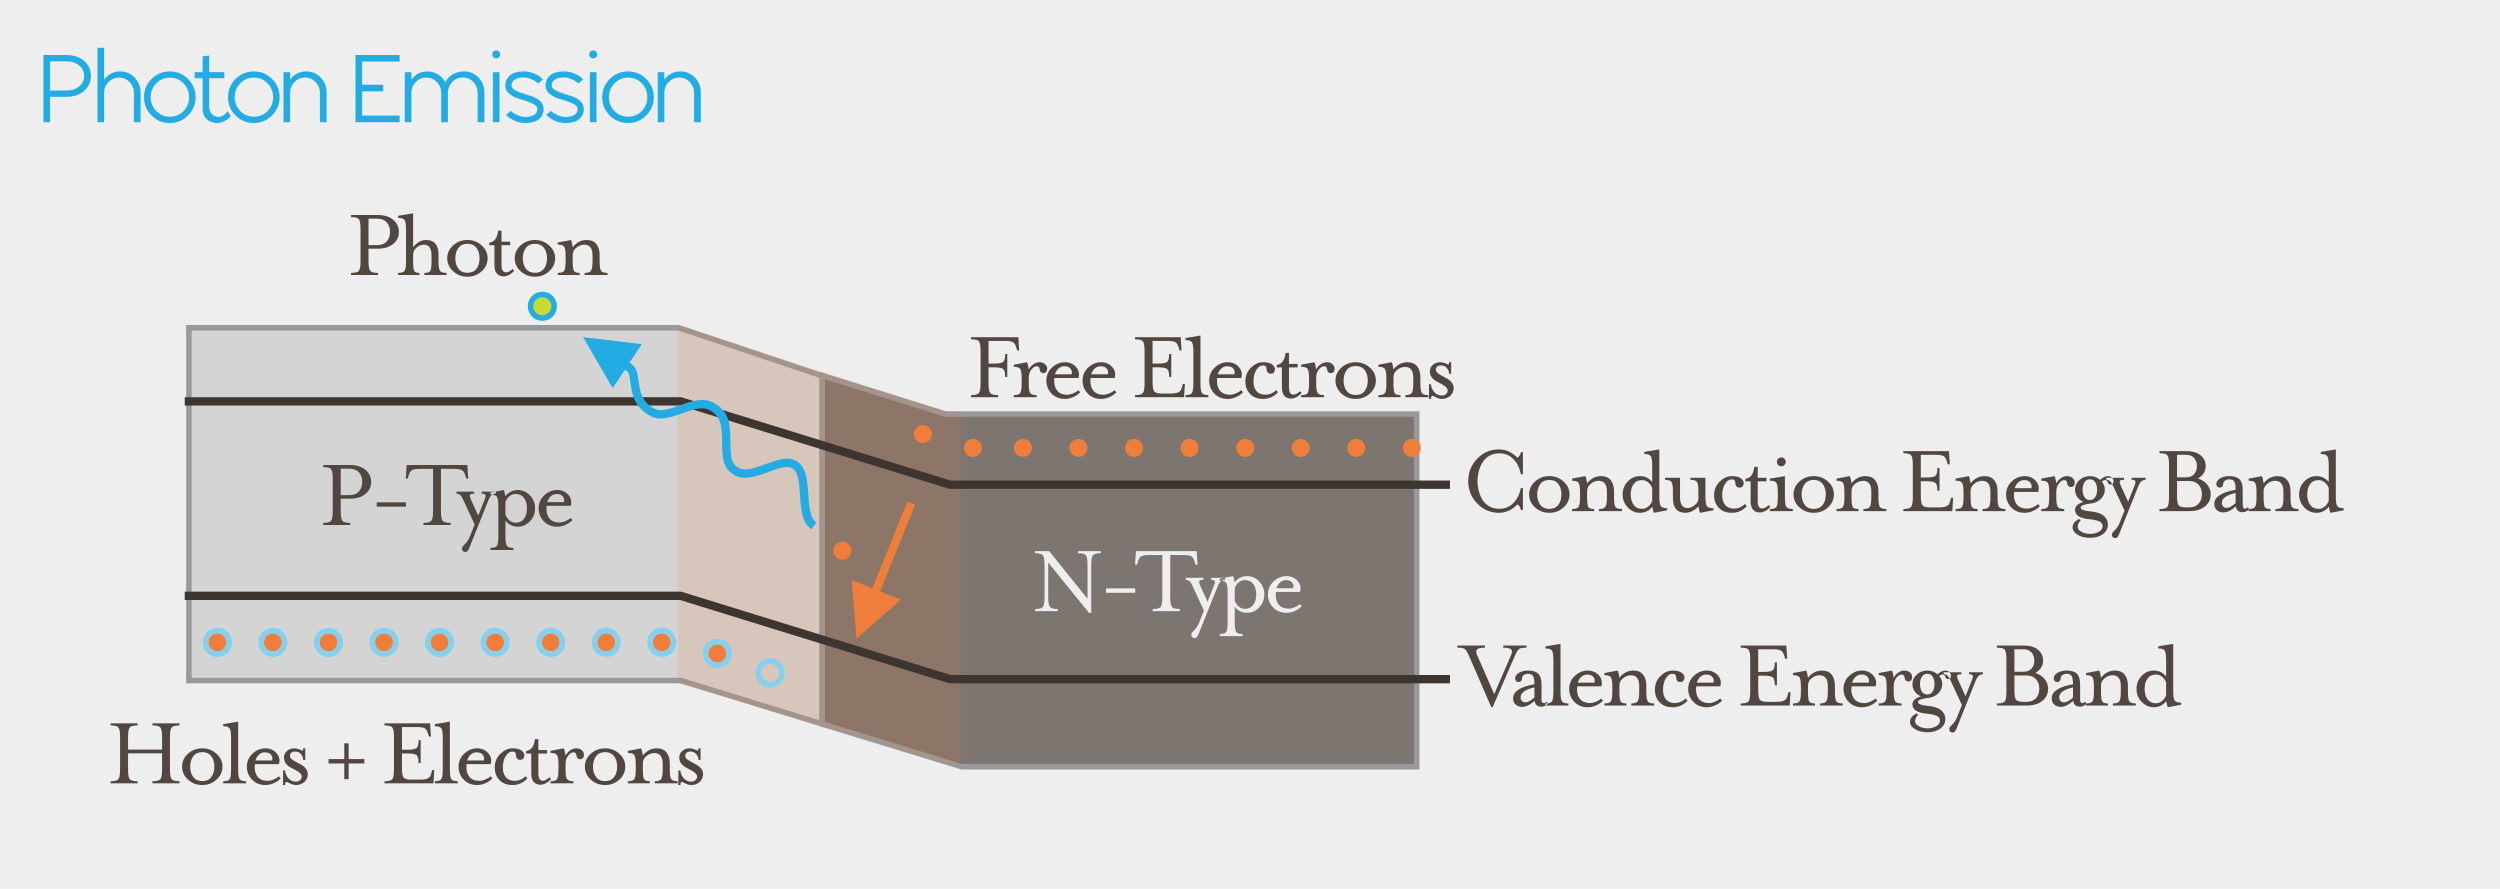 <?xml version="1.0" encoding="UTF-8"?>
<svg width="900px" height="320px" viewBox="0 0 900 320" version="1.1" xmlns="http://www.w3.org/2000/svg" xmlns:xlink="http://www.w3.org/1999/xlink">
    <!-- Generator: Sketch 52.5 (67469) - http://www.bohemiancoding.com/sketch -->
    <title>Photon_Emission</title>
    <desc>Created with Sketch.</desc>
    <g id="Photon_Emission" stroke="none" stroke-width="1" fill="none" fill-rule="evenodd">
        <rect id="Rectangle" fill="#EEEEEE" x="0" y="0" width="900" height="430"></rect>
        <path d="M68,118 L68,245 L245.15,245 L296,260.646 L296,135.314 L244.337,118 L68,118 Z" id="Rectangle" stroke="#999999" stroke-width="2" fill="#D4D4D4"></path>
        <path d="M296,135.178 L296,260.663 L346.149,276 L510,276 L510,149.046 L340.347,149.046 L296,135.178 Z" id="Rectangle" stroke="#999999" stroke-width="2" fill="#7D7570"></path>
        <polygon id="Rectangle" fill="#EF7D3B" opacity="0.149" points="244 117 346 150 346 276 244 246"></polygon>
        <g id="Illustration" transform="translate(38, 74)">
            <polyline id="Line-2" stroke="#3D3530" stroke-width="3" stroke-linecap="square" points="482.5 100.5 304 100.5 207 70.5 30 70.5"></polyline>
            <polyline id="Line-2-Copy-4" stroke="#3D3530" stroke-width="3" stroke-linecap="square" points="482.5 170.5 304 170.5 207 140.5 30 140.5"></polyline>
            <g id="Electrons" transform="translate(291, 79)" fill="#EF7D3B">
                <circle id="Oval-Copy-76" cx="179.25" cy="8.25" r="3.25"></circle>
                <circle id="Oval-Copy-77" cx="159.25" cy="8.25" r="3.25"></circle>
                <circle id="Oval-Copy-78" cx="139.25" cy="8.25" r="3.25"></circle>
                <circle id="Oval-Copy-79" cx="119.25" cy="8.25" r="3.25"></circle>
                <circle id="Oval-Copy-80" cx="99.25" cy="8.25" r="3.25"></circle>
                <circle id="Oval-Copy-81" cx="79.25" cy="8.25" r="3.25"></circle>
                <circle id="Oval-Copy-82" cx="59.25" cy="8.25" r="3.25"></circle>
                <circle id="Oval-Copy-83" cx="39.25" cy="8.25" r="3.25"></circle>
                <circle id="Oval-Copy-95" cx="21.25" cy="8.25" r="3.25"></circle>
                <circle id="Oval-Copy-99" cx="3.25" cy="3.25" r="3.25"></circle>
            </g>
            <g id="Valence-Charge-Carriers" transform="translate(37, 154)">
                <g id="Electrons" fill="#EF7D3B">
                    <circle id="Oval-Copy-74" cx="183.25" cy="7.25" r="3.25"></circle>
                    <circle id="Oval-Copy-75" cx="163.25" cy="3.25" r="3.25"></circle>
                    <circle id="Oval-Copy-76" cx="143.25" cy="3.25" r="3.25"></circle>
                    <circle id="Oval-Copy-77" cx="123.25" cy="3.25" r="3.25"></circle>
                    <circle id="Oval-Copy-78" cx="103.25" cy="3.25" r="3.25"></circle>
                    <circle id="Oval-Copy-79" cx="83.25" cy="3.25" r="3.25"></circle>
                    <circle id="Oval-Copy-80" cx="63.25" cy="3.25" r="3.25"></circle>
                    <circle id="Oval-Copy-81" cx="43.25" cy="3.25" r="3.25"></circle>
                    <circle id="Oval-Copy-82" cx="23.25" cy="3.25" r="3.25"></circle>
                    <circle id="Oval-Copy-94" cx="3.25" cy="3.25" r="3.25"></circle>
                </g>
                <g id="Holes" stroke="#84D0EF" stroke-width="2">
                    <circle id="Oval-Copy-74" cx="183.25" cy="7.25" r="4.25"></circle>
                    <circle id="Oval-Copy-97" cx="202.25" cy="14.25" r="4.25"></circle>
                    <circle id="Oval-Copy-75" cx="163.25" cy="3.25" r="4.25"></circle>
                    <circle id="Oval-Copy-76" cx="143.25" cy="3.25" r="4.25"></circle>
                    <circle id="Oval-Copy-77" cx="123.25" cy="3.25" r="4.25"></circle>
                    <circle id="Oval-Copy-78" cx="103.25" cy="3.25" r="4.25"></circle>
                    <circle id="Oval-Copy-79" cx="83.25" cy="3.25" r="4.25"></circle>
                    <circle id="Oval-Copy-80" cx="63.25" cy="3.25" r="4.25"></circle>
                    <circle id="Oval-Copy-81" cx="43.25" cy="3.25" r="4.25"></circle>
                    <circle id="Oval-Copy-82" cx="23.25" cy="3.25" r="4.25"></circle>
                    <circle id="Oval-Copy-96" cx="3.25" cy="3.25" r="4.25"></circle>
                </g>
            </g>
            <g id="Photon_Emission" transform="translate(154, 33)">
                <circle id="Oval-Copy-83" fill="#EF7D3B" cx="111.25" cy="91.25" r="3.25"></circle>
                <path d="M95.995,46.579 C94.341,46.737 92.968,46.07 91.515,44.701 C90.923,44.143 88.898,41.919 88.856,41.876 C86.377,39.279 84.193,38.08 80.91,38.08 C77.892,38.08 76.194,39.573 72.94,44.263 C72.852,44.388 72.852,44.388 72.765,44.515 C68.852,50.153 66.457,52.24 61.847,52.24 C57.227,52.24 54.526,49.981 50.659,44.527 C50.582,44.419 49.915,43.475 49.721,43.203 C47.046,39.448 45.45,38.08 43.25,38.08 C40.721,38.08 38.869,39.779 35.623,44.437 C35.516,44.591 35.382,44.783 35.141,45.13 C34.947,45.408 34.8,45.619 34.656,45.824 C31.563,50.219 29.507,52.08 26.41,52.08 C23.302,52.08 21.022,50.189 17.369,45.687 C17.225,45.51 17.075,45.325 16.897,45.103 C16.787,44.967 16.662,44.811 16.428,44.519 C12.597,39.752 10.676,38.08 8.41,38.08 L8.41,35.08 C11.998,35.08 14.305,37.088 18.767,42.64 C19.001,42.932 19.125,43.087 19.234,43.222 C19.41,43.441 19.557,43.623 19.698,43.796 C22.762,47.572 24.58,49.08 26.41,49.08 C28.14,49.08 29.672,47.693 32.203,44.097 C32.343,43.898 32.488,43.691 32.678,43.417 C32.919,43.071 33.054,42.877 33.162,42.722 C36.974,37.252 39.341,35.08 43.25,35.08 C46.768,35.08 48.951,36.952 52.164,41.462 C52.363,41.74 53.032,42.688 53.106,42.792 C56.446,47.502 58.523,49.24 61.847,49.24 C65.123,49.24 66.922,47.673 70.3,42.805 C70.387,42.679 70.387,42.679 70.475,42.552 C74.268,37.086 76.55,35.08 80.91,35.08 C85.139,35.08 88.033,36.669 91.026,39.804 C91.139,39.923 93.079,42.053 93.572,42.517 C94.471,43.364 95.093,43.661 95.744,43.589 L95.893,43.58 C96.054,43.578 96.214,43.576 96.374,43.574 L96.151,35.602 L115.41,44.566 L96.683,54.594 L96.458,46.574 C96.304,46.575 96.15,46.577 95.995,46.579 Z" id="Path-10" fill="#23ABE3" fill-rule="nonzero" transform="translate(61.91, 44.837) rotate(215) translate(-61.91, -44.837) "></path>
                <circle id="Oval-Copy-93" stroke="#23ABE3" stroke-width="2" fill="#C9DB31" cx="3.25" cy="3.25" r="4.25"></circle>
            </g>
            <g id="Labels">
                <path d="M97.872,3.4 C100.296,3.4 102.192,3.976 103.56,5.128 C104.928,6.28 105.612,7.732 105.612,9.484 C105.612,11.236 104.928,12.682 103.56,13.822 C102.192,14.962 100.296,15.532 97.872,15.532 L94.668,15.532 L94.668,20.032 C94.668,21.832 94.866,22.984 95.262,23.488 C95.658,23.992 96.6,24.244 98.088,24.244 L98.088,25 L88.368,25 L88.368,24.244 C89.856,24.244 90.798,23.992 91.194,23.488 C91.59,22.984 91.788,21.832 91.788,20.032 L91.788,8.332 C91.788,6.532 91.59,5.386 91.194,4.894 C90.798,4.402 89.856,4.156 88.368,4.156 L88.368,3.4 L97.872,3.4 Z M97.836,14.236 C99.324,14.236 100.458,13.792 101.238,12.904 C102.018,12.016 102.408,10.876 102.408,9.484 C102.408,8.092 102.018,6.952 101.238,6.064 C100.458,5.176 99.324,4.732 97.836,4.732 L94.668,4.732 L94.668,14.236 L97.836,14.236 Z M122.748,25 L114.792,25 L114.792,24.244 C115.92,24.244 116.628,24.004 116.916,23.524 C117.204,23.044 117.348,21.88 117.348,20.032 L117.348,17.944 C117.348,15.376 116.436,14.092 114.612,14.092 C113.652,14.092 112.764,14.446 111.948,15.154 C111.132,15.862 110.724,16.708 110.724,17.692 L110.724,20.032 C110.724,21.904 110.856,23.074 111.12,23.542 C111.384,24.01 112.008,24.244 112.992,24.244 L112.992,25 L105.324,25 L105.324,24.244 C106.524,24.244 107.298,23.992 107.646,23.488 C107.994,22.984 108.168,21.832 108.168,20.032 L108.168,8.656 C108.168,6.856 107.994,5.704 107.646,5.2 C107.298,4.696 106.524,4.444 105.324,4.444 L105.324,3.688 L110.724,2.788 L110.724,14.992 C112.14,13.264 113.712,12.4 115.44,12.4 C118.392,12.4 119.868,14.188 119.868,17.764 L119.868,20.032 C119.868,21.832 120.042,22.984 120.39,23.488 C120.738,23.992 121.524,24.244 122.748,24.244 L122.748,25 Z M135.384,14.344 C136.824,15.616 137.544,17.164 137.544,18.988 C137.544,20.812 136.83,22.372 135.402,23.668 C133.974,24.964 132.264,25.612 130.272,25.612 C128.28,25.612 126.57,24.964 125.142,23.668 C123.714,22.372 123,20.812 123,18.988 C123,17.164 123.714,15.61 125.142,14.326 C126.57,13.042 128.28,12.4 130.272,12.4 C132.264,12.4 133.968,13.048 135.384,14.344 Z M133.512,22.768 C134.256,21.784 134.628,20.524 134.628,18.988 C134.628,17.452 134.256,16.198 133.512,15.226 C132.768,14.254 131.688,13.768 130.272,13.768 C128.856,13.768 127.776,14.26 127.032,15.244 C126.288,16.228 125.916,17.476 125.916,18.988 C125.916,20.5 126.288,21.748 127.032,22.732 C127.776,23.716 128.856,24.208 130.272,24.208 C131.688,24.208 132.768,23.728 133.512,22.768 Z M139.992,14.272 L138.12,14.272 L138.12,13.408 C139.152,13.192 139.908,12.724 140.388,12.004 C140.868,11.284 141.18,10.3 141.324,9.052 L142.548,9.052 L142.548,13.012 L145.68,13.012 L145.68,14.272 L142.548,14.272 L142.548,21.472 C142.548,23.2 143.088,24.064 144.168,24.064 C144.864,24.064 145.644,23.656 146.508,22.84 L147.12,23.452 C146.616,24.052 146.01,24.544 145.302,24.928 C144.594,25.312 143.94,25.504 143.34,25.504 C142.308,25.504 141.492,25.168 140.892,24.496 C140.292,23.824 139.992,22.816 139.992,21.472 L139.992,14.272 Z M159.684,14.344 C161.124,15.616 161.844,17.164 161.844,18.988 C161.844,20.812 161.13,22.372 159.702,23.668 C158.274,24.964 156.564,25.612 154.572,25.612 C152.58,25.612 150.87,24.964 149.442,23.668 C148.014,22.372 147.3,20.812 147.3,18.988 C147.3,17.164 148.014,15.61 149.442,14.326 C150.87,13.042 152.58,12.4 154.572,12.4 C156.564,12.4 158.268,13.048 159.684,14.344 Z M157.812,22.768 C158.556,21.784 158.928,20.524 158.928,18.988 C158.928,17.452 158.556,16.198 157.812,15.226 C157.068,14.254 155.988,13.768 154.572,13.768 C153.156,13.768 152.076,14.26 151.332,15.244 C150.588,16.228 150.216,17.476 150.216,18.988 C150.216,20.5 150.588,21.748 151.332,22.732 C152.076,23.716 153.156,24.208 154.572,24.208 C155.988,24.208 157.068,23.728 157.812,22.768 Z M168.18,14.992 C169.548,13.264 171.216,12.4 173.184,12.4 C174.744,12.4 175.914,12.892 176.694,13.876 C177.474,14.86 177.864,16.156 177.864,17.764 L177.864,20.032 C177.864,21.832 178.038,22.984 178.386,23.488 C178.734,23.992 179.508,24.244 180.708,24.244 L180.708,25 L172.464,25 L172.464,24.244 C173.64,24.244 174.408,23.986 174.768,23.47 C175.128,22.954 175.308,21.808 175.308,20.032 L175.308,17.944 C175.308,15.376 174.312,14.092 172.32,14.092 C171.288,14.092 170.34,14.452 169.476,15.172 C168.612,15.892 168.18,16.732 168.18,17.692 L168.18,20.032 C168.18,21.88 168.324,23.044 168.612,23.524 C168.9,24.004 169.596,24.244 170.7,24.244 L170.7,25 L162.78,25 L162.78,24.244 C163.98,24.244 164.754,23.992 165.102,23.488 C165.45,22.984 165.624,21.832 165.624,20.032 L165.624,18.232 C165.624,16.456 165.45,15.316 165.102,14.812 C164.754,14.308 163.98,14.056 162.78,14.056 L162.78,13.3 L167.568,12.4 C167.784,12.856 167.988,13.72 168.18,14.992 Z" id="Photon-Copy" fill="#524740"></path>
                <path d="M87.872,93.4 C90.296,93.4 92.192,93.976 93.56,95.128 C94.928,96.28 95.612,97.732 95.612,99.484 C95.612,101.236 94.928,102.682 93.56,103.822 C92.192,104.962 90.296,105.532 87.872,105.532 L84.668,105.532 L84.668,110.032 C84.668,111.832 84.866,112.984 85.262,113.488 C85.658,113.992 86.6,114.244 88.088,114.244 L88.088,115 L78.368,115 L78.368,114.244 C79.856,114.244 80.798,113.992 81.194,113.488 C81.59,112.984 81.788,111.832 81.788,110.032 L81.788,98.332 C81.788,96.532 81.59,95.386 81.194,94.894 C80.798,94.402 79.856,94.156 78.368,94.156 L78.368,93.4 L87.872,93.4 Z M87.836,104.236 C89.324,104.236 90.458,103.792 91.238,102.904 C92.018,102.016 92.408,100.876 92.408,99.484 C92.408,98.092 92.018,96.952 91.238,96.064 C90.458,95.176 89.324,94.732 87.836,94.732 L84.668,94.732 L84.668,104.236 L87.836,104.236 Z M108.14,108.412 L97.628,108.412 L97.628,106.828 L108.14,106.828 L108.14,108.412 Z M130.244,93.4 L130.568,98.26 L129.812,98.26 L129.632,97.54 C129.344,96.46 128.96,95.734 128.48,95.362 C128,94.99 126.992,94.804 125.456,94.804 L120.74,94.804 L120.74,110.032 C120.74,111.832 120.944,112.984 121.352,113.488 C121.76,113.992 122.708,114.244 124.196,114.244 L124.196,115 L114.44,115 L114.44,114.244 C115.928,114.244 116.876,113.992 117.284,113.488 C117.692,112.984 117.896,111.832 117.896,110.032 L117.896,94.804 L113.18,94.804 C111.644,94.804 110.636,94.99 110.156,95.362 C109.676,95.734 109.292,96.46 109.004,97.54 L108.824,98.26 L108.068,98.26 L108.392,93.4 L130.244,93.4 Z M128.336,123.532 C128.336,123.148 128.48,122.806 128.768,122.506 C129.056,122.206 129.434,121.798 129.902,121.282 C130.37,120.766 130.76,120.112 131.072,119.32 L132.872,114.82 L128.732,105.856 C128.348,105.04 127.988,104.482 127.652,104.182 C127.316,103.882 126.872,103.732 126.32,103.732 L126.32,103.012 L132.692,103.012 L132.692,103.732 C131.876,103.732 131.384,103.864 131.216,104.128 C131.048,104.392 131.156,104.968 131.54,105.856 L134.168,111.616 L136.472,105.856 C136.808,105.04 136.904,104.482 136.76,104.182 C136.616,103.882 136.172,103.732 135.428,103.732 L135.428,103.012 L140.468,103.012 L140.468,103.732 C139.34,103.732 138.488,104.44 137.912,105.856 L130.892,123.388 C130.532,124.276 130.088,124.72 129.56,124.72 C129.248,124.72 128.966,124.624 128.714,124.432 C128.462,124.24 128.336,123.94 128.336,123.532 Z M150.656,112.732 C151.352,111.748 151.7,110.5 151.7,108.988 C151.7,107.476 151.352,106.24 150.656,105.28 C149.96,104.32 148.952,103.84 147.632,103.84 C146.816,103.84 146.09,104.092 145.454,104.596 C144.818,105.1 144.32,105.784 143.96,106.648 L143.96,111.292 C144.32,112.18 144.818,112.882 145.454,113.398 C146.09,113.914 146.816,114.172 147.632,114.172 C148.952,114.172 149.96,113.692 150.656,112.732 Z M143.96,119.068 C143.96,120.844 144.134,121.984 144.482,122.488 C144.83,122.992 145.604,123.244 146.804,123.244 L146.804,124 L138.56,124 L138.56,123.244 C139.76,123.244 140.534,122.998 140.882,122.506 C141.23,122.014 141.404,120.868 141.404,119.068 L141.404,108.232 C141.404,106.432 141.23,105.286 140.882,104.794 C140.534,104.302 139.76,104.056 138.56,104.056 L138.56,103.3 L143.384,102.4 C143.528,102.664 143.708,103.396 143.924,104.596 C145.148,103.132 146.636,102.4 148.388,102.4 C150.092,102.4 151.556,103.042 152.78,104.326 C154.004,105.61 154.616,107.164 154.616,108.988 C154.616,110.812 154.004,112.372 152.78,113.668 C151.556,114.964 150.092,115.612 148.388,115.612 C146.612,115.612 145.136,114.892 143.96,113.452 L143.96,119.068 Z M159.008,106.756 L164.984,106.756 C165.224,106.084 165.122,105.43 164.678,104.794 C164.234,104.158 163.472,103.84 162.392,103.84 C161.624,103.84 160.934,104.104 160.322,104.632 C159.71,105.16 159.272,105.868 159.008,106.756 Z M158.792,108.088 C158.576,109.864 158.858,111.31 159.638,112.426 C160.418,113.542 161.696,114.1 163.472,114.1 C164.072,114.1 164.756,113.944 165.524,113.632 C166.292,113.32 166.928,112.924 167.432,112.444 L168.08,113.236 C167.432,113.932 166.604,114.502 165.596,114.946 C164.588,115.39 163.58,115.612 162.572,115.612 C160.628,115.612 159.032,114.97 157.784,113.686 C156.536,112.402 155.912,110.836 155.912,108.988 C155.912,107.14 156.59,105.58 157.946,104.308 C159.302,103.036 160.844,102.4 162.572,102.4 C164.204,102.4 165.536,102.97 166.568,104.11 C167.6,105.25 167.9,106.576 167.468,108.088 L158.792,108.088 Z" id="P-Type-Copy" fill="#524740"></path>
                <path d="M8.104,197.2 L8.104,203.032 C8.104,204.832 8.302,205.984 8.698,206.488 C9.094,206.992 10.036,207.244 11.524,207.244 L11.524,208 L1.804,208 L1.804,207.244 C3.292,207.244 4.234,206.992 4.63,206.488 C5.026,205.984 5.224,204.832 5.224,203.032 L5.224,191.332 C5.224,189.532 5.026,188.386 4.63,187.894 C4.234,187.402 3.292,187.156 1.804,187.156 L1.804,186.4 L11.524,186.4 L11.524,187.156 C10.036,187.156 9.094,187.402 8.698,187.894 C8.302,188.386 8.104,189.532 8.104,191.332 L8.104,195.868 L20.344,195.868 L20.344,191.332 C20.344,189.532 20.14,188.386 19.732,187.894 C19.324,187.402 18.376,187.156 16.888,187.156 L16.888,186.4 L26.644,186.4 L26.644,187.156 C25.132,187.156 24.178,187.402 23.782,187.894 C23.386,188.386 23.188,189.532 23.188,191.332 L23.188,203.032 C23.188,204.856 23.386,206.014 23.782,206.506 C24.178,206.998 25.132,207.244 26.644,207.244 L26.644,208 L16.888,208 L16.888,207.244 C18.376,207.244 19.324,206.992 19.732,206.488 C20.14,205.984 20.344,204.832 20.344,203.032 L20.344,197.2 L8.104,197.2 Z M39.928,197.344 C41.368,198.616 42.088,200.164 42.088,201.988 C42.088,203.812 41.374,205.372 39.946,206.668 C38.518,207.964 36.808,208.612 34.816,208.612 C32.824,208.612 31.114,207.964 29.686,206.668 C28.258,205.372 27.544,203.812 27.544,201.988 C27.544,200.164 28.258,198.61 29.686,197.326 C31.114,196.042 32.824,195.4 34.816,195.4 C36.808,195.4 38.512,196.048 39.928,197.344 Z M38.056,205.768 C38.8,204.784 39.172,203.524 39.172,201.988 C39.172,200.452 38.8,199.198 38.056,198.226 C37.312,197.254 36.232,196.768 34.816,196.768 C33.4,196.768 32.32,197.26 31.576,198.244 C30.832,199.228 30.46,200.476 30.46,201.988 C30.46,203.5 30.832,204.748 31.576,205.732 C32.32,206.716 33.4,207.208 34.816,207.208 C36.232,207.208 37.312,206.728 38.056,205.768 Z M50.584,208 L42.34,208 L42.34,207.244 C43.54,207.244 44.314,206.992 44.662,206.488 C45.01,205.984 45.184,204.832 45.184,203.032 L45.184,191.656 C45.184,189.856 45.01,188.704 44.662,188.2 C44.314,187.696 43.54,187.444 42.34,187.444 L42.34,186.688 L47.74,185.788 L47.74,203.032 C47.74,204.832 47.914,205.984 48.262,206.488 C48.61,206.992 49.384,207.244 50.584,207.244 L50.584,208 Z M53.968,199.756 L59.944,199.756 C60.184,199.084 60.082,198.43 59.638,197.794 C59.194,197.158 58.432,196.84 57.352,196.84 C56.584,196.84 55.894,197.104 55.282,197.632 C54.67,198.16 54.232,198.868 53.968,199.756 Z M53.752,201.088 C53.536,202.864 53.818,204.31 54.598,205.426 C55.378,206.542 56.656,207.1 58.432,207.1 C59.032,207.1 59.716,206.944 60.484,206.632 C61.252,206.32 61.888,205.924 62.392,205.444 L63.04,206.236 C62.392,206.932 61.564,207.502 60.556,207.946 C59.548,208.39 58.54,208.612 57.532,208.612 C55.588,208.612 53.992,207.97 52.744,206.686 C51.496,205.402 50.872,203.836 50.872,201.988 C50.872,200.14 51.55,198.58 52.906,197.308 C54.262,196.036 55.804,195.4 57.532,195.4 C59.164,195.4 60.496,195.97 61.528,197.11 C62.56,198.25 62.86,199.576 62.428,201.088 L53.752,201.088 Z M72.796,204.688 C72.796,205.84 72.382,206.782 71.554,207.514 C70.726,208.246 69.712,208.612 68.512,208.612 C68.08,208.612 67.636,208.528 67.18,208.36 C66.724,208.192 66.358,208.03 66.082,207.874 C65.806,207.718 65.548,207.598 65.308,207.514 C65.068,207.43 64.9,207.472 64.804,207.64 C64.708,207.808 64.66,208.132 64.66,208.612 L63.904,208.612 L63.904,203.356 L64.66,203.356 C64.66,204.292 65.02,205.198 65.74,206.074 C66.46,206.95 67.408,207.388 68.584,207.388 C69.16,207.388 69.646,207.208 70.042,206.848 C70.438,206.488 70.636,206.056 70.636,205.552 C70.636,204.808 69.964,204.076 68.62,203.356 L66.604,202.276 C65.02,201.412 64.228,200.212 64.228,198.676 C64.228,197.74 64.594,196.96 65.326,196.336 C66.058,195.712 66.904,195.4 67.864,195.4 C68.68,195.4 69.52,195.616 70.384,196.048 C70.672,196.216 70.87,196.27 70.978,196.21 C71.086,196.15 71.14,195.88 71.14,195.4 L71.896,195.4 L71.896,199.576 L71.14,199.576 C71.14,198.784 70.87,198.082 70.33,197.47 C69.79,196.858 69.088,196.552 68.224,196.552 C67.624,196.552 67.168,196.696 66.856,196.984 C66.544,197.272 66.388,197.644 66.388,198.1 C66.388,198.508 66.544,198.862 66.856,199.162 C67.168,199.462 67.744,199.84 68.584,200.296 L70.312,201.232 C71.968,202.168 72.796,203.32 72.796,204.688 Z M87.52,199.252 L93.172,199.252 L93.172,200.836 L87.52,200.836 L87.52,206.488 L85.936,206.488 L85.936,200.836 L80.284,200.836 L80.284,199.252 L85.936,199.252 L85.936,193.6 L87.52,193.6 L87.52,199.252 Z M100.408,208 L100.408,207.244 C101.896,207.244 102.838,206.992 103.234,206.488 C103.63,205.984 103.828,204.832 103.828,203.032 L103.828,191.332 C103.828,189.532 103.63,188.386 103.234,187.894 C102.838,187.402 101.896,187.156 100.408,187.156 L100.408,186.4 L116.824,186.4 L117.148,191.152 L116.392,191.152 L116.212,190.432 C115.924,189.376 115.54,188.662 115.06,188.29 C114.58,187.918 113.572,187.732 112.036,187.732 L106.708,187.732 L106.708,195.904 L108.508,195.904 C110.308,195.904 111.454,195.706 111.946,195.31 C112.438,194.914 112.684,193.96 112.684,192.448 L113.44,192.448 L113.44,200.692 L112.684,200.692 C112.684,199.18 112.438,198.226 111.946,197.83 C111.454,197.434 110.308,197.236 108.508,197.236 L106.708,197.236 L106.708,202.492 C106.708,204.292 106.906,205.438 107.302,205.93 C107.698,206.422 108.64,206.668 110.128,206.668 L113.224,206.668 C114.304,206.668 115.126,206.56 115.69,206.344 C116.254,206.128 116.638,205.852 116.842,205.516 C117.046,205.18 117.232,204.652 117.4,203.932 L117.58,203.212 L118.336,203.212 L118.048,208 L100.408,208 Z M126.796,208 L118.552,208 L118.552,207.244 C119.752,207.244 120.526,206.992 120.874,206.488 C121.222,205.984 121.396,204.832 121.396,203.032 L121.396,191.656 C121.396,189.856 121.222,188.704 120.874,188.2 C120.526,187.696 119.752,187.444 118.552,187.444 L118.552,186.688 L123.952,185.788 L123.952,203.032 C123.952,204.832 124.126,205.984 124.474,206.488 C124.822,206.992 125.596,207.244 126.796,207.244 L126.796,208 Z M130.18,199.756 L136.156,199.756 C136.396,199.084 136.294,198.43 135.85,197.794 C135.406,197.158 134.644,196.84 133.564,196.84 C132.796,196.84 132.106,197.104 131.494,197.632 C130.882,198.16 130.444,198.868 130.18,199.756 Z M129.964,201.088 C129.748,202.864 130.03,204.31 130.81,205.426 C131.59,206.542 132.868,207.1 134.644,207.1 C135.244,207.1 135.928,206.944 136.696,206.632 C137.464,206.32 138.1,205.924 138.604,205.444 L139.252,206.236 C138.604,206.932 137.776,207.502 136.768,207.946 C135.76,208.39 134.752,208.612 133.744,208.612 C131.8,208.612 130.204,207.97 128.956,206.686 C127.708,205.402 127.084,203.836 127.084,201.988 C127.084,200.14 127.762,198.58 129.118,197.308 C130.474,196.036 132.016,195.4 133.744,195.4 C135.376,195.4 136.708,195.97 137.74,197.11 C138.772,198.25 139.072,199.576 138.64,201.088 L129.964,201.088 Z M146.488,196.552 C145.528,196.552 144.712,197.104 144.04,198.208 C143.368,199.312 143.032,200.68 143.032,202.312 C143.032,203.8 143.398,204.97 144.13,205.822 C144.862,206.674 145.948,207.1 147.388,207.1 C148.78,207.1 150.064,206.548 151.24,205.444 L151.852,206.236 C150.388,207.82 148.6,208.612 146.488,208.612 C144.52,208.612 142.966,208.024 141.826,206.848 C140.686,205.672 140.116,204.16 140.116,202.312 C140.116,200.32 140.788,198.67 142.132,197.362 C143.476,196.054 144.928,195.4 146.488,195.4 C147.904,195.4 148.972,195.652 149.692,196.156 C150.412,196.66 150.772,197.272 150.772,197.992 C150.772,198.376 150.646,198.73 150.394,199.054 C150.142,199.378 149.74,199.54 149.188,199.54 C148.804,199.54 148.474,199.402 148.198,199.126 C147.922,198.85 147.784,198.508 147.784,198.1 C147.784,197.068 147.352,196.552 146.488,196.552 Z M153.256,197.272 L151.384,197.272 L151.384,196.408 C152.416,196.192 153.172,195.724 153.652,195.004 C154.132,194.284 154.444,193.3 154.588,192.052 L155.812,192.052 L155.812,196.012 L158.944,196.012 L158.944,197.272 L155.812,197.272 L155.812,204.472 C155.812,206.2 156.352,207.064 157.432,207.064 C158.128,207.064 158.908,206.656 159.772,205.84 L160.384,206.452 C159.88,207.052 159.274,207.544 158.566,207.928 C157.858,208.312 157.204,208.504 156.604,208.504 C155.572,208.504 154.756,208.168 154.156,207.496 C153.556,206.824 153.256,205.816 153.256,204.472 L153.256,197.272 Z M172.228,197.632 C172.228,198.76 171.748,199.324 170.788,199.324 C170.452,199.324 170.158,199.192 169.906,198.928 C169.654,198.664 169.528,198.364 169.528,198.028 C169.528,197.236 169.144,196.84 168.376,196.84 C167.824,196.84 167.224,197.224 166.576,197.992 C165.928,198.76 165.604,199.78 165.604,201.052 L165.604,203.032 C165.604,204.832 165.778,205.984 166.126,206.488 C166.474,206.992 167.248,207.244 168.448,207.244 L168.448,208 L160.204,208 L160.204,207.244 C161.404,207.244 162.178,206.992 162.526,206.488 C162.874,205.984 163.048,204.832 163.048,203.032 L163.048,201.232 C163.048,199.456 162.874,198.316 162.526,197.812 C162.178,197.308 161.404,197.056 160.204,197.056 L160.204,196.3 L164.992,195.4 C165.208,195.856 165.412,196.72 165.604,197.992 C165.964,197.272 166.504,196.66 167.224,196.156 C167.944,195.652 168.664,195.4 169.384,195.4 C170.296,195.4 170.998,195.64 171.49,196.12 C171.982,196.6 172.228,197.104 172.228,197.632 Z M184.936,197.344 C186.376,198.616 187.096,200.164 187.096,201.988 C187.096,203.812 186.382,205.372 184.954,206.668 C183.526,207.964 181.816,208.612 179.824,208.612 C177.832,208.612 176.122,207.964 174.694,206.668 C173.266,205.372 172.552,203.812 172.552,201.988 C172.552,200.164 173.266,198.61 174.694,197.326 C176.122,196.042 177.832,195.4 179.824,195.4 C181.816,195.4 183.52,196.048 184.936,197.344 Z M183.064,205.768 C183.808,204.784 184.18,203.524 184.18,201.988 C184.18,200.452 183.808,199.198 183.064,198.226 C182.32,197.254 181.24,196.768 179.824,196.768 C178.408,196.768 177.328,197.26 176.584,198.244 C175.84,199.228 175.468,200.476 175.468,201.988 C175.468,203.5 175.84,204.748 176.584,205.732 C177.328,206.716 178.408,207.208 179.824,207.208 C181.24,207.208 182.32,206.728 183.064,205.768 Z M193.432,197.992 C194.8,196.264 196.468,195.4 198.436,195.4 C199.996,195.4 201.166,195.892 201.946,196.876 C202.726,197.86 203.116,199.156 203.116,200.764 L203.116,203.032 C203.116,204.832 203.29,205.984 203.638,206.488 C203.986,206.992 204.76,207.244 205.96,207.244 L205.96,208 L197.716,208 L197.716,207.244 C198.892,207.244 199.66,206.986 200.02,206.47 C200.38,205.954 200.56,204.808 200.56,203.032 L200.56,200.944 C200.56,198.376 199.564,197.092 197.572,197.092 C196.54,197.092 195.592,197.452 194.728,198.172 C193.864,198.892 193.432,199.732 193.432,200.692 L193.432,203.032 C193.432,204.88 193.576,206.044 193.864,206.524 C194.152,207.004 194.848,207.244 195.952,207.244 L195.952,208 L188.032,208 L188.032,207.244 C189.232,207.244 190.006,206.992 190.354,206.488 C190.702,205.984 190.876,204.832 190.876,203.032 L190.876,201.232 C190.876,199.456 190.702,198.316 190.354,197.812 C190.006,197.308 189.232,197.056 188.032,197.056 L188.032,196.3 L192.82,195.4 C193.036,195.856 193.24,196.72 193.432,197.992 Z M215.104,204.688 C215.104,205.84 214.69,206.782 213.862,207.514 C213.034,208.246 212.02,208.612 210.82,208.612 C210.388,208.612 209.944,208.528 209.488,208.36 C209.032,208.192 208.666,208.03 208.39,207.874 C208.114,207.718 207.856,207.598 207.616,207.514 C207.376,207.43 207.208,207.472 207.112,207.64 C207.016,207.808 206.968,208.132 206.968,208.612 L206.212,208.612 L206.212,203.356 L206.968,203.356 C206.968,204.292 207.328,205.198 208.048,206.074 C208.768,206.95 209.716,207.388 210.892,207.388 C211.468,207.388 211.954,207.208 212.35,206.848 C212.746,206.488 212.944,206.056 212.944,205.552 C212.944,204.808 212.272,204.076 210.928,203.356 L208.912,202.276 C207.328,201.412 206.536,200.212 206.536,198.676 C206.536,197.74 206.902,196.96 207.634,196.336 C208.366,195.712 209.212,195.4 210.172,195.4 C210.988,195.4 211.828,195.616 212.692,196.048 C212.98,196.216 213.178,196.27 213.286,196.21 C213.394,196.15 213.448,195.88 213.448,195.4 L214.204,195.4 L214.204,199.576 L213.448,199.576 C213.448,198.784 213.178,198.082 212.638,197.47 C212.098,196.858 211.396,196.552 210.532,196.552 C209.932,196.552 209.476,196.696 209.164,196.984 C208.852,197.272 208.696,197.644 208.696,198.1 C208.696,198.508 208.852,198.862 209.164,199.162 C209.476,199.462 210.052,199.84 210.892,200.296 L212.62,201.232 C214.276,202.168 215.104,203.32 215.104,204.688 Z" id="Holes-+-Electrons-Copy" fill="#524740"></path>
                <path d="M317.886,48.732 L317.886,56.904 L319.686,56.904 C321.486,56.904 322.632,56.706 323.124,56.31 C323.616,55.914 323.862,54.96 323.862,53.448 L324.618,53.448 L324.618,61.692 L323.862,61.692 C323.862,60.18 323.616,59.226 323.124,58.83 C322.632,58.434 321.486,58.236 319.686,58.236 L317.886,58.236 L317.886,64.032 C317.886,65.832 318.084,66.984 318.48,67.488 C318.876,67.992 319.818,68.244 321.306,68.244 L321.306,69 L311.586,69 L311.586,68.244 C313.074,68.244 314.016,67.992 314.412,67.488 C314.808,66.984 315.006,65.832 315.006,64.032 L315.006,52.332 C315.006,50.532 314.808,49.386 314.412,48.894 C314.016,48.402 313.074,48.156 311.586,48.156 L311.586,47.4 L328.614,47.4 L328.902,52.152 L328.146,52.152 L327.966,51.432 C327.702,50.4 327.33,49.692 326.85,49.308 C326.37,48.924 325.362,48.732 323.826,48.732 L317.886,48.732 Z M338.982,58.632 C338.982,59.76 338.502,60.324 337.542,60.324 C337.206,60.324 336.912,60.192 336.66,59.928 C336.408,59.664 336.282,59.364 336.282,59.028 C336.282,58.236 335.898,57.84 335.13,57.84 C334.578,57.84 333.978,58.224 333.33,58.992 C332.682,59.76 332.358,60.78 332.358,62.052 L332.358,64.032 C332.358,65.832 332.532,66.984 332.88,67.488 C333.228,67.992 334.002,68.244 335.202,68.244 L335.202,69 L326.958,69 L326.958,68.244 C328.158,68.244 328.932,67.992 329.28,67.488 C329.628,66.984 329.802,65.832 329.802,64.032 L329.802,62.232 C329.802,60.456 329.628,59.316 329.28,58.812 C328.932,58.308 328.158,58.056 326.958,58.056 L326.958,57.3 L331.746,56.4 C331.962,56.856 332.166,57.72 332.358,58.992 C332.718,58.272 333.258,57.66 333.978,57.156 C334.698,56.652 335.418,56.4 336.138,56.4 C337.05,56.4 337.752,56.64 338.244,57.12 C338.736,57.6 338.982,58.104 338.982,58.632 Z M341.79,60.756 L347.766,60.756 C348.006,60.084 347.904,59.43 347.46,58.794 C347.016,58.158 346.254,57.84 345.174,57.84 C344.406,57.84 343.716,58.104 343.104,58.632 C342.492,59.16 342.054,59.868 341.79,60.756 Z M341.574,62.088 C341.358,63.864 341.64,65.31 342.42,66.426 C343.2,67.542 344.478,68.1 346.254,68.1 C346.854,68.1 347.538,67.944 348.306,67.632 C349.074,67.32 349.71,66.924 350.214,66.444 L350.862,67.236 C350.214,67.932 349.386,68.502 348.378,68.946 C347.37,69.39 346.362,69.612 345.354,69.612 C343.41,69.612 341.814,68.97 340.566,67.686 C339.318,66.402 338.694,64.836 338.694,62.988 C338.694,61.14 339.372,59.58 340.728,58.308 C342.084,57.036 343.626,56.4 345.354,56.4 C346.986,56.4 348.318,56.97 349.35,58.11 C350.382,59.25 350.682,60.576 350.25,62.088 L341.574,62.088 Z M354.822,60.756 L360.798,60.756 C361.038,60.084 360.936,59.43 360.492,58.794 C360.048,58.158 359.286,57.84 358.206,57.84 C357.438,57.84 356.748,58.104 356.136,58.632 C355.524,59.16 355.086,59.868 354.822,60.756 Z M354.606,62.088 C354.39,63.864 354.672,65.31 355.452,66.426 C356.232,67.542 357.51,68.1 359.286,68.1 C359.886,68.1 360.57,67.944 361.338,67.632 C362.106,67.32 362.742,66.924 363.246,66.444 L363.894,67.236 C363.246,67.932 362.418,68.502 361.41,68.946 C360.402,69.39 359.394,69.612 358.386,69.612 C356.442,69.612 354.846,68.97 353.598,67.686 C352.35,66.402 351.726,64.836 351.726,62.988 C351.726,61.14 352.404,59.58 353.76,58.308 C355.116,57.036 356.658,56.4 358.386,56.4 C360.018,56.4 361.35,56.97 362.382,58.11 C363.414,59.25 363.714,60.576 363.282,62.088 L354.606,62.088 Z M370.626,69 L370.626,68.244 C372.114,68.244 373.056,67.992 373.452,67.488 C373.848,66.984 374.046,65.832 374.046,64.032 L374.046,52.332 C374.046,50.532 373.848,49.386 373.452,48.894 C373.056,48.402 372.114,48.156 370.626,48.156 L370.626,47.4 L387.042,47.4 L387.366,52.152 L386.61,52.152 L386.43,51.432 C386.142,50.376 385.758,49.662 385.278,49.29 C384.798,48.918 383.79,48.732 382.254,48.732 L376.926,48.732 L376.926,56.904 L378.726,56.904 C380.526,56.904 381.672,56.706 382.164,56.31 C382.656,55.914 382.902,54.96 382.902,53.448 L383.658,53.448 L383.658,61.692 L382.902,61.692 C382.902,60.18 382.656,59.226 382.164,58.83 C381.672,58.434 380.526,58.236 378.726,58.236 L376.926,58.236 L376.926,63.492 C376.926,65.292 377.124,66.438 377.52,66.93 C377.916,67.422 378.858,67.668 380.346,67.668 L383.442,67.668 C384.522,67.668 385.344,67.56 385.908,67.344 C386.472,67.128 386.856,66.852 387.06,66.516 C387.264,66.18 387.45,65.652 387.618,64.932 L387.798,64.212 L388.554,64.212 L388.266,69 L370.626,69 Z M397.014,69 L388.77,69 L388.77,68.244 C389.97,68.244 390.744,67.992 391.092,67.488 C391.44,66.984 391.614,65.832 391.614,64.032 L391.614,52.656 C391.614,50.856 391.44,49.704 391.092,49.2 C390.744,48.696 389.97,48.444 388.77,48.444 L388.77,47.688 L394.17,46.788 L394.17,64.032 C394.17,65.832 394.344,66.984 394.692,67.488 C395.04,67.992 395.814,68.244 397.014,68.244 L397.014,69 Z M400.398,60.756 L406.374,60.756 C406.614,60.084 406.512,59.43 406.068,58.794 C405.624,58.158 404.862,57.84 403.782,57.84 C403.014,57.84 402.324,58.104 401.712,58.632 C401.1,59.16 400.662,59.868 400.398,60.756 Z M400.182,62.088 C399.966,63.864 400.248,65.31 401.028,66.426 C401.808,67.542 403.086,68.1 404.862,68.1 C405.462,68.1 406.146,67.944 406.914,67.632 C407.682,67.32 408.318,66.924 408.822,66.444 L409.47,67.236 C408.822,67.932 407.994,68.502 406.986,68.946 C405.978,69.39 404.97,69.612 403.962,69.612 C402.018,69.612 400.422,68.97 399.174,67.686 C397.926,66.402 397.302,64.836 397.302,62.988 C397.302,61.14 397.98,59.58 399.336,58.308 C400.692,57.036 402.234,56.4 403.962,56.4 C405.594,56.4 406.926,56.97 407.958,58.11 C408.99,59.25 409.29,60.576 408.858,62.088 L400.182,62.088 Z M416.706,57.552 C415.746,57.552 414.93,58.104 414.258,59.208 C413.586,60.312 413.25,61.68 413.25,63.312 C413.25,64.8 413.616,65.97 414.348,66.822 C415.08,67.674 416.166,68.1 417.606,68.1 C418.998,68.1 420.282,67.548 421.458,66.444 L422.07,67.236 C420.606,68.82 418.818,69.612 416.706,69.612 C414.738,69.612 413.184,69.024 412.044,67.848 C410.904,66.672 410.334,65.16 410.334,63.312 C410.334,61.32 411.006,59.67 412.35,58.362 C413.694,57.054 415.146,56.4 416.706,56.4 C418.122,56.4 419.19,56.652 419.91,57.156 C420.63,57.66 420.99,58.272 420.99,58.992 C420.99,59.376 420.864,59.73 420.612,60.054 C420.36,60.378 419.958,60.54 419.406,60.54 C419.022,60.54 418.692,60.402 418.416,60.126 C418.14,59.85 418.002,59.508 418.002,59.1 C418.002,58.068 417.57,57.552 416.706,57.552 Z M423.474,58.272 L421.602,58.272 L421.602,57.408 C422.634,57.192 423.39,56.724 423.87,56.004 C424.35,55.284 424.662,54.3 424.806,53.052 L426.03,53.052 L426.03,57.012 L429.162,57.012 L429.162,58.272 L426.03,58.272 L426.03,65.472 C426.03,67.2 426.57,68.064 427.65,68.064 C428.346,68.064 429.126,67.656 429.99,66.84 L430.602,67.452 C430.098,68.052 429.492,68.544 428.784,68.928 C428.076,69.312 427.422,69.504 426.822,69.504 C425.79,69.504 424.974,69.168 424.374,68.496 C423.774,67.824 423.474,66.816 423.474,65.472 L423.474,58.272 Z M442.446,58.632 C442.446,59.76 441.966,60.324 441.006,60.324 C440.67,60.324 440.376,60.192 440.124,59.928 C439.872,59.664 439.746,59.364 439.746,59.028 C439.746,58.236 439.362,57.84 438.594,57.84 C438.042,57.84 437.442,58.224 436.794,58.992 C436.146,59.76 435.822,60.78 435.822,62.052 L435.822,64.032 C435.822,65.832 435.996,66.984 436.344,67.488 C436.692,67.992 437.466,68.244 438.666,68.244 L438.666,69 L430.422,69 L430.422,68.244 C431.622,68.244 432.396,67.992 432.744,67.488 C433.092,66.984 433.266,65.832 433.266,64.032 L433.266,62.232 C433.266,60.456 433.092,59.316 432.744,58.812 C432.396,58.308 431.622,58.056 430.422,58.056 L430.422,57.3 L435.21,56.4 C435.426,56.856 435.63,57.72 435.822,58.992 C436.182,58.272 436.722,57.66 437.442,57.156 C438.162,56.652 438.882,56.4 439.602,56.4 C440.514,56.4 441.216,56.64 441.708,57.12 C442.2,57.6 442.446,58.104 442.446,58.632 Z M455.154,58.344 C456.594,59.616 457.314,61.164 457.314,62.988 C457.314,64.812 456.6,66.372 455.172,67.668 C453.744,68.964 452.034,69.612 450.042,69.612 C448.05,69.612 446.34,68.964 444.912,67.668 C443.484,66.372 442.77,64.812 442.77,62.988 C442.77,61.164 443.484,59.61 444.912,58.326 C446.34,57.042 448.05,56.4 450.042,56.4 C452.034,56.4 453.738,57.048 455.154,58.344 Z M453.282,66.768 C454.026,65.784 454.398,64.524 454.398,62.988 C454.398,61.452 454.026,60.198 453.282,59.226 C452.538,58.254 451.458,57.768 450.042,57.768 C448.626,57.768 447.546,58.26 446.802,59.244 C446.058,60.228 445.686,61.476 445.686,62.988 C445.686,64.5 446.058,65.748 446.802,66.732 C447.546,67.716 448.626,68.208 450.042,68.208 C451.458,68.208 452.538,67.728 453.282,66.768 Z M463.65,58.992 C465.018,57.264 466.686,56.4 468.654,56.4 C470.214,56.4 471.384,56.892 472.164,57.876 C472.944,58.86 473.334,60.156 473.334,61.764 L473.334,64.032 C473.334,65.832 473.508,66.984 473.856,67.488 C474.204,67.992 474.978,68.244 476.178,68.244 L476.178,69 L467.934,69 L467.934,68.244 C469.11,68.244 469.878,67.986 470.238,67.47 C470.598,66.954 470.778,65.808 470.778,64.032 L470.778,61.944 C470.778,59.376 469.782,58.092 467.79,58.092 C466.758,58.092 465.81,58.452 464.946,59.172 C464.082,59.892 463.65,60.732 463.65,61.692 L463.65,64.032 C463.65,65.88 463.794,67.044 464.082,67.524 C464.37,68.004 465.066,68.244 466.17,68.244 L466.17,69 L458.25,69 L458.25,68.244 C459.45,68.244 460.224,67.992 460.572,67.488 C460.92,66.984 461.094,65.832 461.094,64.032 L461.094,62.232 C461.094,60.456 460.92,59.316 460.572,58.812 C460.224,58.308 459.45,58.056 458.25,58.056 L458.25,57.3 L463.038,56.4 C463.254,56.856 463.458,57.72 463.65,58.992 Z M485.322,65.688 C485.322,66.84 484.908,67.782 484.08,68.514 C483.252,69.246 482.238,69.612 481.038,69.612 C480.606,69.612 480.162,69.528 479.706,69.36 C479.25,69.192 478.884,69.03 478.608,68.874 C478.332,68.718 478.074,68.598 477.834,68.514 C477.594,68.43 477.426,68.472 477.33,68.64 C477.234,68.808 477.186,69.132 477.186,69.612 L476.43,69.612 L476.43,64.356 L477.186,64.356 C477.186,65.292 477.546,66.198 478.266,67.074 C478.986,67.95 479.934,68.388 481.11,68.388 C481.686,68.388 482.172,68.208 482.568,67.848 C482.964,67.488 483.162,67.056 483.162,66.552 C483.162,65.808 482.49,65.076 481.146,64.356 L479.13,63.276 C477.546,62.412 476.754,61.212 476.754,59.676 C476.754,58.74 477.12,57.96 477.852,57.336 C478.584,56.712 479.43,56.4 480.39,56.4 C481.206,56.4 482.046,56.616 482.91,57.048 C483.198,57.216 483.396,57.27 483.504,57.21 C483.612,57.15 483.666,56.88 483.666,56.4 L484.422,56.4 L484.422,60.576 L483.666,60.576 C483.666,59.784 483.396,59.082 482.856,58.47 C482.316,57.858 481.614,57.552 480.75,57.552 C480.15,57.552 479.694,57.696 479.382,57.984 C479.07,58.272 478.914,58.644 478.914,59.1 C478.914,59.508 479.07,59.862 479.382,60.162 C479.694,60.462 480.27,60.84 481.11,61.296 L482.838,62.232 C484.494,63.168 485.322,64.32 485.322,65.688 Z" id="Free-Electrons-Copy" fill="#524740"></path>
                <path d="M353.51,141.536 L353.51,129.332 C353.51,127.532 353.312,126.386 352.916,125.894 C352.52,125.402 351.578,125.156 350.09,125.156 L350.09,124.4 L358.298,124.4 L358.298,125.156 C356.81,125.156 355.862,125.402 355.454,125.894 C355.046,126.386 354.842,127.532 354.842,129.332 L354.842,146.612 L354.014,146.612 L339.362,128.504 L339.362,141.032 C339.362,142.832 339.566,143.984 339.974,144.488 C340.382,144.992 341.33,145.244 342.818,145.244 L342.818,146 L334.61,146 L334.61,145.244 C336.098,145.244 337.04,144.992 337.436,144.488 C337.832,143.984 338.03,142.832 338.03,141.032 L338.03,129.332 C338.03,127.532 337.832,126.386 337.436,125.894 C337.04,125.402 336.098,125.156 334.61,125.156 L334.61,124.4 L339.686,124.4 L353.51,141.536 Z M370.682,139.412 L360.17,139.412 L360.17,137.828 L370.682,137.828 L370.682,139.412 Z M392.786,124.4 L393.11,129.26 L392.354,129.26 L392.174,128.54 C391.886,127.46 391.502,126.734 391.022,126.362 C390.542,125.99 389.534,125.804 387.998,125.804 L383.282,125.804 L383.282,141.032 C383.282,142.832 383.486,143.984 383.894,144.488 C384.302,144.992 385.25,145.244 386.738,145.244 L386.738,146 L376.982,146 L376.982,145.244 C378.47,145.244 379.418,144.992 379.826,144.488 C380.234,143.984 380.438,142.832 380.438,141.032 L380.438,125.804 L375.722,125.804 C374.186,125.804 373.178,125.99 372.698,126.362 C372.218,126.734 371.834,127.46 371.546,128.54 L371.366,129.26 L370.61,129.26 L370.934,124.4 L392.786,124.4 Z M390.878,154.532 C390.878,154.148 391.022,153.806 391.31,153.506 C391.598,153.206 391.976,152.798 392.444,152.282 C392.912,151.766 393.302,151.112 393.614,150.32 L395.414,145.82 L391.274,136.856 C390.89,136.04 390.53,135.482 390.194,135.182 C389.858,134.882 389.414,134.732 388.862,134.732 L388.862,134.012 L395.234,134.012 L395.234,134.732 C394.418,134.732 393.926,134.864 393.758,135.128 C393.59,135.392 393.698,135.968 394.082,136.856 L396.71,142.616 L399.014,136.856 C399.35,136.04 399.446,135.482 399.302,135.182 C399.158,134.882 398.714,134.732 397.97,134.732 L397.97,134.012 L403.01,134.012 L403.01,134.732 C401.882,134.732 401.03,135.44 400.454,136.856 L393.434,154.388 C393.074,155.276 392.63,155.72 392.102,155.72 C391.79,155.72 391.508,155.624 391.256,155.432 C391.004,155.24 390.878,154.94 390.878,154.532 Z M413.198,143.732 C413.894,142.748 414.242,141.5 414.242,139.988 C414.242,138.476 413.894,137.24 413.198,136.28 C412.502,135.32 411.494,134.84 410.174,134.84 C409.358,134.84 408.632,135.092 407.996,135.596 C407.36,136.1 406.862,136.784 406.502,137.648 L406.502,142.292 C406.862,143.18 407.36,143.882 407.996,144.398 C408.632,144.914 409.358,145.172 410.174,145.172 C411.494,145.172 412.502,144.692 413.198,143.732 Z M406.502,150.068 C406.502,151.844 406.676,152.984 407.024,153.488 C407.372,153.992 408.146,154.244 409.346,154.244 L409.346,155 L401.102,155 L401.102,154.244 C402.302,154.244 403.076,153.998 403.424,153.506 C403.772,153.014 403.946,151.868 403.946,150.068 L403.946,139.232 C403.946,137.432 403.772,136.286 403.424,135.794 C403.076,135.302 402.302,135.056 401.102,135.056 L401.102,134.3 L405.926,133.4 C406.07,133.664 406.25,134.396 406.466,135.596 C407.69,134.132 409.178,133.4 410.93,133.4 C412.634,133.4 414.098,134.042 415.322,135.326 C416.546,136.61 417.158,138.164 417.158,139.988 C417.158,141.812 416.546,143.372 415.322,144.668 C414.098,145.964 412.634,146.612 410.93,146.612 C409.154,146.612 407.678,145.892 406.502,144.452 L406.502,150.068 Z M421.55,137.756 L427.526,137.756 C427.766,137.084 427.664,136.43 427.22,135.794 C426.776,135.158 426.014,134.84 424.934,134.84 C424.166,134.84 423.476,135.104 422.864,135.632 C422.252,136.16 421.814,136.868 421.55,137.756 Z M421.334,139.088 C421.118,140.864 421.4,142.31 422.18,143.426 C422.96,144.542 424.238,145.1 426.014,145.1 C426.614,145.1 427.298,144.944 428.066,144.632 C428.834,144.32 429.47,143.924 429.974,143.444 L430.622,144.236 C429.974,144.932 429.146,145.502 428.138,145.946 C427.13,146.39 426.122,146.612 425.114,146.612 C423.17,146.612 421.574,145.97 420.326,144.686 C419.078,143.402 418.454,141.836 418.454,139.988 C418.454,138.14 419.132,136.58 420.488,135.308 C421.844,134.036 423.386,133.4 425.114,133.4 C426.746,133.4 428.078,133.97 429.11,135.11 C430.142,136.25 430.442,137.576 430.01,139.088 L421.334,139.088 Z" id="N-Type-Copy" fill="#EEEEEE"></path>
                <path d="M510.248,109.604 L509.528,109.604 C509.336,108.668 508.928,107.984 508.304,107.552 C506.336,109.592 504.104,110.612 501.608,110.612 C498.56,110.612 495.956,109.496 493.796,107.264 C491.636,105.032 490.556,102.344 490.556,99.2 C490.556,96.056 491.636,93.368 493.796,91.136 C495.956,88.904 498.56,87.788 501.608,87.788 C504.152,87.788 506.384,88.808 508.304,90.848 C508.952,90.344 509.36,89.66 509.528,88.796 L510.248,88.796 L510.248,96.716 L509.528,96.716 C509.024,94.34 508.094,92.492 506.738,91.172 C505.382,89.852 503.72,89.192 501.752,89.192 C500.384,89.192 499.172,89.498 498.116,90.11 C497.06,90.722 496.238,91.532 495.65,92.54 C495.062,93.548 494.624,94.616 494.336,95.744 C494.048,96.872 493.904,98.024 493.904,99.2 C493.904,100.376 494.048,101.528 494.336,102.656 C494.624,103.784 495.062,104.846 495.65,105.842 C496.238,106.838 497.06,107.642 498.116,108.254 C499.172,108.866 500.384,109.172 501.752,109.172 C503.72,109.172 505.382,108.506 506.738,107.174 C508.094,105.842 509.024,104.012 509.528,101.684 L510.248,101.684 L510.248,109.604 Z M524.864,99.344 C526.304,100.616 527.024,102.164 527.024,103.988 C527.024,105.812 526.31,107.372 524.882,108.668 C523.454,109.964 521.744,110.612 519.752,110.612 C517.76,110.612 516.05,109.964 514.622,108.668 C513.194,107.372 512.48,105.812 512.48,103.988 C512.48,102.164 513.194,100.61 514.622,99.326 C516.05,98.042 517.76,97.4 519.752,97.4 C521.744,97.4 523.448,98.048 524.864,99.344 Z M522.992,107.768 C523.736,106.784 524.108,105.524 524.108,103.988 C524.108,102.452 523.736,101.198 522.992,100.226 C522.248,99.254 521.168,98.768 519.752,98.768 C518.336,98.768 517.256,99.26 516.512,100.244 C515.768,101.228 515.396,102.476 515.396,103.988 C515.396,105.5 515.768,106.748 516.512,107.732 C517.256,108.716 518.336,109.208 519.752,109.208 C521.168,109.208 522.248,108.728 522.992,107.768 Z M533.36,99.992 C534.728,98.264 536.396,97.4 538.364,97.4 C539.924,97.4 541.094,97.892 541.874,98.876 C542.654,99.86 543.044,101.156 543.044,102.764 L543.044,105.032 C543.044,106.832 543.218,107.984 543.566,108.488 C543.914,108.992 544.688,109.244 545.888,109.244 L545.888,110 L537.644,110 L537.644,109.244 C538.82,109.244 539.588,108.986 539.948,108.47 C540.308,107.954 540.488,106.808 540.488,105.032 L540.488,102.944 C540.488,100.376 539.492,99.092 537.5,99.092 C536.468,99.092 535.52,99.452 534.656,100.172 C533.792,100.892 533.36,101.732 533.36,102.692 L533.36,105.032 C533.36,106.88 533.504,108.044 533.792,108.524 C534.08,109.004 534.776,109.244 535.88,109.244 L535.88,110 L527.96,110 L527.96,109.244 C529.16,109.244 529.934,108.992 530.282,108.488 C530.63,107.984 530.804,106.832 530.804,105.032 L530.804,103.232 C530.804,101.456 530.63,100.316 530.282,99.812 C529.934,99.308 529.16,99.056 527.96,99.056 L527.96,98.3 L532.748,97.4 C532.964,97.856 533.168,98.72 533.36,99.992 Z M556.796,106.328 L556.796,101.684 C556.46,100.82 555.968,100.13 555.32,99.614 C554.672,99.098 553.952,98.84 553.16,98.84 C551.816,98.84 550.796,99.32 550.1,100.28 C549.404,101.24 549.056,102.476 549.056,103.988 C549.056,105.524 549.404,106.772 550.1,107.732 C550.796,108.692 551.816,109.172 553.16,109.172 C553.952,109.172 554.672,108.914 555.32,108.398 C555.968,107.882 556.46,107.192 556.796,106.328 Z M556.796,99.524 L556.796,93.656 C556.796,91.856 556.622,90.704 556.274,90.2 C555.926,89.696 555.152,89.444 553.952,89.444 L553.952,88.688 L559.352,87.788 L559.352,104.744 C559.352,106.544 559.526,107.696 559.874,108.2 C560.222,108.704 560.996,108.956 562.196,108.956 L562.196,109.712 L557.408,110.612 C557.24,110.252 557.048,109.52 556.832,108.416 C555.656,109.88 554.18,110.612 552.404,110.612 C550.7,110.612 549.23,109.964 547.994,108.668 C546.758,107.372 546.14,105.812 546.14,103.988 C546.14,102.164 546.758,100.61 547.994,99.326 C549.23,98.042 550.7,97.4 552.404,97.4 C554.18,97.4 555.644,98.108 556.796,99.524 Z M578.828,109.712 L574.004,110.612 C573.812,110.228 573.62,109.46 573.428,108.308 C571.94,109.844 570.368,110.612 568.712,110.612 C565.736,110.612 564.248,108.812 564.248,105.212 L564.248,102.944 C564.248,101.144 564.074,99.992 563.726,99.488 C563.378,98.984 562.604,98.732 561.404,98.732 L561.404,98.012 L566.804,98.012 L566.804,105.032 C566.804,107.6 567.716,108.884 569.54,108.884 C570.356,108.884 571.208,108.542 572.096,107.858 C572.984,107.174 573.428,106.328 573.428,105.32 L573.428,102.944 C573.428,101.144 573.254,99.992 572.906,99.488 C572.558,98.984 571.772,98.732 570.548,98.732 L570.548,98.012 L575.948,98.012 L575.948,104.744 C575.948,106.544 576.122,107.696 576.47,108.2 C576.818,108.704 577.604,108.956 578.828,108.956 L578.828,109.712 Z M585.452,98.552 C584.492,98.552 583.676,99.104 583.004,100.208 C582.332,101.312 581.996,102.68 581.996,104.312 C581.996,105.8 582.362,106.97 583.094,107.822 C583.826,108.674 584.912,109.1 586.352,109.1 C587.744,109.1 589.028,108.548 590.204,107.444 L590.816,108.236 C589.352,109.82 587.564,110.612 585.452,110.612 C583.484,110.612 581.93,110.024 580.79,108.848 C579.65,107.672 579.08,106.16 579.08,104.312 C579.08,102.32 579.752,100.67 581.096,99.362 C582.44,98.054 583.892,97.4 585.452,97.4 C586.868,97.4 587.936,97.652 588.656,98.156 C589.376,98.66 589.736,99.272 589.736,99.992 C589.736,100.376 589.61,100.73 589.358,101.054 C589.106,101.378 588.704,101.54 588.152,101.54 C587.768,101.54 587.438,101.402 587.162,101.126 C586.886,100.85 586.748,100.508 586.748,100.1 C586.748,99.068 586.316,98.552 585.452,98.552 Z M592.22,99.272 L590.348,99.272 L590.348,98.408 C591.38,98.192 592.136,97.724 592.616,97.004 C593.096,96.284 593.408,95.3 593.552,94.052 L594.776,94.052 L594.776,98.012 L597.908,98.012 L597.908,99.272 L594.776,99.272 L594.776,106.472 C594.776,108.2 595.316,109.064 596.396,109.064 C597.092,109.064 597.872,108.656 598.736,107.84 L599.348,108.452 C598.844,109.052 598.238,109.544 597.53,109.928 C596.822,110.312 596.168,110.504 595.568,110.504 C594.536,110.504 593.72,110.168 593.12,109.496 C592.52,108.824 592.22,107.816 592.22,106.472 L592.22,99.272 Z M607.412,110 L599.168,110 L599.168,109.244 C600.368,109.244 601.142,108.992 601.49,108.488 C601.838,107.984 602.012,106.832 602.012,105.032 L602.012,103.232 C602.012,101.456 601.838,100.316 601.49,99.812 C601.142,99.308 600.368,99.056 599.168,99.056 L599.168,98.3 L604.568,97.4 L604.568,105.032 C604.568,106.832 604.742,107.984 605.09,108.488 C605.438,108.992 606.212,109.244 607.412,109.244 L607.412,110 Z M604.856,92.252 C604.856,92.708 604.7,93.092 604.388,93.404 C604.076,93.716 603.704,93.872 603.272,93.872 C602.84,93.872 602.468,93.716 602.156,93.404 C601.844,93.092 601.688,92.708 601.688,92.252 C601.688,91.82 601.844,91.448 602.156,91.136 C602.468,90.824 602.84,90.668 603.272,90.668 C603.704,90.668 604.076,90.824 604.388,91.136 C604.7,91.448 604.856,91.82 604.856,92.252 Z M620.048,99.344 C621.488,100.616 622.208,102.164 622.208,103.988 C622.208,105.812 621.494,107.372 620.066,108.668 C618.638,109.964 616.928,110.612 614.936,110.612 C612.944,110.612 611.234,109.964 609.806,108.668 C608.378,107.372 607.664,105.812 607.664,103.988 C607.664,102.164 608.378,100.61 609.806,99.326 C611.234,98.042 612.944,97.4 614.936,97.4 C616.928,97.4 618.632,98.048 620.048,99.344 Z M618.176,107.768 C618.92,106.784 619.292,105.524 619.292,103.988 C619.292,102.452 618.92,101.198 618.176,100.226 C617.432,99.254 616.352,98.768 614.936,98.768 C613.52,98.768 612.44,99.26 611.696,100.244 C610.952,101.228 610.58,102.476 610.58,103.988 C610.58,105.5 610.952,106.748 611.696,107.732 C612.44,108.716 613.52,109.208 614.936,109.208 C616.352,109.208 617.432,108.728 618.176,107.768 Z M628.544,99.992 C629.912,98.264 631.58,97.4 633.548,97.4 C635.108,97.4 636.278,97.892 637.058,98.876 C637.838,99.86 638.228,101.156 638.228,102.764 L638.228,105.032 C638.228,106.832 638.402,107.984 638.75,108.488 C639.098,108.992 639.872,109.244 641.072,109.244 L641.072,110 L632.828,110 L632.828,109.244 C634.004,109.244 634.772,108.986 635.132,108.47 C635.492,107.954 635.672,106.808 635.672,105.032 L635.672,102.944 C635.672,100.376 634.676,99.092 632.684,99.092 C631.652,99.092 630.704,99.452 629.84,100.172 C628.976,100.892 628.544,101.732 628.544,102.692 L628.544,105.032 C628.544,106.88 628.688,108.044 628.976,108.524 C629.264,109.004 629.96,109.244 631.064,109.244 L631.064,110 L623.144,110 L623.144,109.244 C624.344,109.244 625.118,108.992 625.466,108.488 C625.814,107.984 625.988,106.832 625.988,105.032 L625.988,103.232 C625.988,101.456 625.814,100.316 625.466,99.812 C625.118,99.308 624.344,99.056 623.144,99.056 L623.144,98.3 L627.932,97.4 C628.148,97.856 628.352,98.72 628.544,99.992 Z M647.192,110 L647.192,109.244 C648.68,109.244 649.622,108.992 650.018,108.488 C650.414,107.984 650.612,106.832 650.612,105.032 L650.612,93.332 C650.612,91.532 650.414,90.386 650.018,89.894 C649.622,89.402 648.68,89.156 647.192,89.156 L647.192,88.4 L663.608,88.4 L663.932,93.152 L663.176,93.152 L662.996,92.432 C662.708,91.376 662.324,90.662 661.844,90.29 C661.364,89.918 660.356,89.732 658.82,89.732 L653.492,89.732 L653.492,97.904 L655.292,97.904 C657.092,97.904 658.238,97.706 658.73,97.31 C659.222,96.914 659.468,95.96 659.468,94.448 L660.224,94.448 L660.224,102.692 L659.468,102.692 C659.468,101.18 659.222,100.226 658.73,99.83 C658.238,99.434 657.092,99.236 655.292,99.236 L653.492,99.236 L653.492,104.492 C653.492,106.292 653.69,107.438 654.086,107.93 C654.482,108.422 655.424,108.668 656.912,108.668 L660.008,108.668 C661.088,108.668 661.91,108.56 662.474,108.344 C663.038,108.128 663.422,107.852 663.626,107.516 C663.83,107.18 664.016,106.652 664.184,105.932 L664.364,105.212 L665.12,105.212 L664.832,110 L647.192,110 Z M671.42,99.992 C672.788,98.264 674.456,97.4 676.424,97.4 C677.984,97.4 679.154,97.892 679.934,98.876 C680.714,99.86 681.104,101.156 681.104,102.764 L681.104,105.032 C681.104,106.832 681.278,107.984 681.626,108.488 C681.974,108.992 682.748,109.244 683.948,109.244 L683.948,110 L675.704,110 L675.704,109.244 C676.88,109.244 677.648,108.986 678.008,108.47 C678.368,107.954 678.548,106.808 678.548,105.032 L678.548,102.944 C678.548,100.376 677.552,99.092 675.56,99.092 C674.528,99.092 673.58,99.452 672.716,100.172 C671.852,100.892 671.42,101.732 671.42,102.692 L671.42,105.032 C671.42,106.88 671.564,108.044 671.852,108.524 C672.14,109.004 672.836,109.244 673.94,109.244 L673.94,110 L666.02,110 L666.02,109.244 C667.22,109.244 667.994,108.992 668.342,108.488 C668.69,107.984 668.864,106.832 668.864,105.032 L668.864,103.232 C668.864,101.456 668.69,100.316 668.342,99.812 C667.994,99.308 667.22,99.056 666.02,99.056 L666.02,98.3 L670.808,97.4 C671.024,97.856 671.228,98.72 671.42,99.992 Z M687.296,101.756 L693.272,101.756 C693.512,101.084 693.41,100.43 692.966,99.794 C692.522,99.158 691.76,98.84 690.68,98.84 C689.912,98.84 689.222,99.104 688.61,99.632 C687.998,100.16 687.56,100.868 687.296,101.756 Z M687.08,103.088 C686.864,104.864 687.146,106.31 687.926,107.426 C688.706,108.542 689.984,109.1 691.76,109.1 C692.36,109.1 693.044,108.944 693.812,108.632 C694.58,108.32 695.216,107.924 695.72,107.444 L696.368,108.236 C695.72,108.932 694.892,109.502 693.884,109.946 C692.876,110.39 691.868,110.612 690.86,110.612 C688.916,110.612 687.32,109.97 686.072,108.686 C684.824,107.402 684.2,105.836 684.2,103.988 C684.2,102.14 684.878,100.58 686.234,99.308 C687.59,98.036 689.132,97.4 690.86,97.4 C692.492,97.4 693.824,97.97 694.856,99.11 C695.888,100.25 696.188,101.576 695.756,103.088 L687.08,103.088 Z M708.896,99.632 C708.896,100.76 708.416,101.324 707.456,101.324 C707.12,101.324 706.826,101.192 706.574,100.928 C706.322,100.664 706.196,100.364 706.196,100.028 C706.196,99.236 705.812,98.84 705.044,98.84 C704.492,98.84 703.892,99.224 703.244,99.992 C702.596,100.76 702.272,101.78 702.272,103.052 L702.272,105.032 C702.272,106.832 702.446,107.984 702.794,108.488 C703.142,108.992 703.916,109.244 705.116,109.244 L705.116,110 L696.872,110 L696.872,109.244 C698.072,109.244 698.846,108.992 699.194,108.488 C699.542,107.984 699.716,106.832 699.716,105.032 L699.716,103.232 C699.716,101.456 699.542,100.316 699.194,99.812 C698.846,99.308 698.072,99.056 696.872,99.056 L696.872,98.3 L701.66,97.4 C701.876,97.856 702.08,98.72 702.272,99.992 C702.632,99.272 703.172,98.66 703.892,98.156 C704.612,97.652 705.332,97.4 706.052,97.4 C706.964,97.4 707.666,97.64 708.158,98.12 C708.65,98.6 708.896,99.104 708.896,99.632 Z M716.276,104.996 C716.732,104.3 716.96,103.4 716.96,102.296 C716.96,101.192 716.738,100.292 716.294,99.596 C715.85,98.9 715.208,98.552 714.368,98.552 C713.528,98.552 712.88,98.9 712.424,99.596 C711.968,100.292 711.74,101.192 711.74,102.296 C711.74,103.4 711.968,104.294 712.424,104.978 C712.88,105.662 713.528,106.004 714.368,106.004 C715.208,106.004 715.844,105.668 716.276,104.996 Z M711.02,108.704 C711.02,109.424 712.112,109.88 714.296,110.072 C716.6,110.264 718.268,110.792 719.3,111.656 C720.332,112.52 720.848,113.564 720.848,114.788 C720.848,116.252 720.242,117.422 719.03,118.298 C717.818,119.174 716.3,119.612 714.476,119.612 C712.532,119.612 710.966,119.21 709.778,118.406 C708.59,117.602 708.044,116.66 708.14,115.58 C708.236,114.5 709.004,113.588 710.444,112.844 L711.092,113.24 C710.396,114.032 710.024,114.758 709.976,115.418 C709.928,116.078 710.138,116.6 710.606,116.984 C711.074,117.368 711.65,117.668 712.334,117.884 C713.018,118.1 713.732,118.208 714.476,118.208 C715.652,118.208 716.69,117.95 717.59,117.434 C718.49,116.918 718.94,116.252 718.94,115.436 C718.94,114.644 718.55,114.068 717.77,113.708 C716.99,113.348 715.772,113.084 714.116,112.916 C710.708,112.58 709.004,111.464 709.004,109.568 C709.004,108.272 710.012,107.312 712.028,106.688 C711.092,106.256 710.354,105.656 709.814,104.888 C709.274,104.12 709.004,103.256 709.004,102.296 C709.004,100.952 709.526,99.8 710.57,98.84 C711.614,97.88 712.88,97.4 714.368,97.4 C715.808,97.4 717.044,97.856 718.076,98.768 C718.388,98.384 718.814,98.06 719.354,97.796 C719.894,97.532 720.368,97.4 720.776,97.4 C721.832,97.4 722.504,97.844 722.792,98.732 C723.008,99.404 722.9,99.908 722.468,100.244 C722.324,100.364 722.156,100.424 721.964,100.424 C721.604,100.448 721.334,100.376 721.154,100.208 C720.974,100.04 720.866,99.854 720.83,99.65 C720.794,99.446 720.698,99.254 720.542,99.074 C720.386,98.894 720.14,98.804 719.804,98.804 C719.444,98.804 719.072,98.996 718.688,99.38 C719.384,100.22 719.732,101.192 719.732,102.296 C719.732,103.568 719.264,104.66 718.328,105.572 C717.392,106.484 716.3,107.024 715.052,107.192 C712.364,107.504 711.02,108.008 711.02,108.704 Z M722.288,118.532 C722.288,118.148 722.432,117.806 722.72,117.506 C723.008,117.206 723.386,116.798 723.854,116.282 C724.322,115.766 724.712,115.112 725.024,114.32 L726.824,109.82 L722.684,100.856 C722.3,100.04 721.94,99.482 721.604,99.182 C721.268,98.882 720.824,98.732 720.272,98.732 L720.272,98.012 L726.644,98.012 L726.644,98.732 C725.828,98.732 725.336,98.864 725.168,99.128 C725,99.392 725.108,99.968 725.492,100.856 L728.12,106.616 L730.424,100.856 C730.76,100.04 730.856,99.482 730.712,99.182 C730.568,98.882 730.124,98.732 729.38,98.732 L729.38,98.012 L734.42,98.012 L734.42,98.732 C733.292,98.732 732.44,99.44 731.864,100.856 L724.844,118.388 C724.484,119.276 724.04,119.72 723.512,119.72 C723.2,119.72 722.918,119.624 722.666,119.432 C722.414,119.24 722.288,118.94 722.288,118.532 Z M750.08,108.668 C751.568,108.668 752.708,108.224 753.5,107.336 C754.292,106.448 754.688,105.32 754.688,103.952 C754.688,102.56 754.292,101.414 753.5,100.514 C752.708,99.614 751.568,99.164 750.08,99.164 L745.724,99.164 L745.724,104.492 C745.724,106.292 745.922,107.438 746.318,107.93 C746.714,108.422 747.656,108.668 749.144,108.668 L750.08,108.668 Z M745.724,89.732 L745.724,97.832 L748.928,97.832 C750.224,97.832 751.208,97.454 751.88,96.698 C752.552,95.942 752.888,94.976 752.888,93.8 C752.888,92.624 752.552,91.652 751.88,90.884 C751.208,90.116 750.224,89.732 748.928,89.732 L745.724,89.732 Z M753.248,98.264 C754.64,98.696 755.756,99.428 756.596,100.46 C757.436,101.492 757.856,102.656 757.856,103.952 C757.856,105.704 757.172,107.15 755.804,108.29 C754.436,109.43 752.54,110 750.116,110 L739.424,110 L739.424,109.244 C740.912,109.244 741.854,108.992 742.25,108.488 C742.646,107.984 742.844,106.832 742.844,105.032 L742.844,93.332 C742.844,91.532 742.646,90.386 742.25,89.894 C741.854,89.402 740.912,89.156 739.424,89.156 L739.424,88.4 L749.108,88.4 C751.316,88.4 753.026,88.91 754.238,89.93 C755.45,90.95 756.056,92.24 756.056,93.8 C756.056,95.672 755.12,97.16 753.248,98.264 Z M771.716,109.28 C771.02,110.024 770.228,110.396 769.34,110.396 C767.9,110.396 767.084,109.7 766.892,108.308 C765.284,109.748 763.784,110.468 762.392,110.468 C761.48,110.468 760.712,110.198 760.088,109.658 C759.464,109.118 759.152,108.38 759.152,107.444 C759.152,104.924 761.708,103.22 766.82,102.332 C766.82,100.916 766.664,99.932 766.352,99.38 C766.04,98.828 765.392,98.552 764.408,98.552 C763.928,98.552 763.466,98.708 763.022,99.02 C762.578,99.332 762.356,99.752 762.356,100.28 C762.356,100.64 762.236,100.94 761.996,101.18 C761.756,101.42 761.468,101.54 761.132,101.54 C760.772,101.54 760.472,101.42 760.232,101.18 C759.992,100.94 759.872,100.64 759.872,100.28 C759.872,99.44 760.334,98.75 761.258,98.21 C762.182,97.67 763.244,97.4 764.444,97.4 C766.196,97.4 767.456,97.784 768.224,98.552 C768.992,99.32 769.376,100.568 769.376,102.296 L769.376,107.732 C769.376,108.668 769.652,109.136 770.204,109.136 C770.516,109.136 770.852,108.956 771.212,108.596 L771.716,109.28 Z M766.82,107.12 L766.82,103.448 C763.508,104.216 761.852,105.404 761.852,107.012 C761.852,107.564 762.014,108.008 762.338,108.344 C762.662,108.68 763.064,108.848 763.544,108.848 C764.432,108.848 765.524,108.272 766.82,107.12 Z M776.9,99.992 C778.268,98.264 779.936,97.4 781.904,97.4 C783.464,97.4 784.634,97.892 785.414,98.876 C786.194,99.86 786.584,101.156 786.584,102.764 L786.584,105.032 C786.584,106.832 786.758,107.984 787.106,108.488 C787.454,108.992 788.228,109.244 789.428,109.244 L789.428,110 L781.184,110 L781.184,109.244 C782.36,109.244 783.128,108.986 783.488,108.47 C783.848,107.954 784.028,106.808 784.028,105.032 L784.028,102.944 C784.028,100.376 783.032,99.092 781.04,99.092 C780.008,99.092 779.06,99.452 778.196,100.172 C777.332,100.892 776.9,101.732 776.9,102.692 L776.9,105.032 C776.9,106.88 777.044,108.044 777.332,108.524 C777.62,109.004 778.316,109.244 779.42,109.244 L779.42,110 L771.5,110 L771.5,109.244 C772.7,109.244 773.474,108.992 773.822,108.488 C774.17,107.984 774.344,106.832 774.344,105.032 L774.344,103.232 C774.344,101.456 774.17,100.316 773.822,99.812 C773.474,99.308 772.7,99.056 771.5,99.056 L771.5,98.3 L776.288,97.4 C776.504,97.856 776.708,98.72 776.9,99.992 Z M800.336,106.328 L800.336,101.684 C800,100.82 799.508,100.13 798.86,99.614 C798.212,99.098 797.492,98.84 796.7,98.84 C795.356,98.84 794.336,99.32 793.64,100.28 C792.944,101.24 792.596,102.476 792.596,103.988 C792.596,105.524 792.944,106.772 793.64,107.732 C794.336,108.692 795.356,109.172 796.7,109.172 C797.492,109.172 798.212,108.914 798.86,108.398 C799.508,107.882 800,107.192 800.336,106.328 Z M800.336,99.524 L800.336,93.656 C800.336,91.856 800.162,90.704 799.814,90.2 C799.466,89.696 798.692,89.444 797.492,89.444 L797.492,88.688 L802.892,87.788 L802.892,104.744 C802.892,106.544 803.066,107.696 803.414,108.2 C803.762,108.704 804.536,108.956 805.736,108.956 L805.736,109.712 L800.948,110.612 C800.78,110.252 800.588,109.52 800.372,108.416 C799.196,109.88 797.72,110.612 795.944,110.612 C794.24,110.612 792.77,109.964 791.534,108.668 C790.298,107.372 789.68,105.812 789.68,103.988 C789.68,102.164 790.298,100.61 791.534,99.326 C792.77,98.042 794.24,97.4 795.944,97.4 C797.72,97.4 799.184,98.108 800.336,99.524 Z" id="Conduction-Energy-Ba-Copy" fill="#524740"></path>
                <path d="M511.544,159.156 C510.128,159.156 509.21,159.33 508.79,159.678 C508.37,160.026 507.86,160.896 507.26,162.288 L499.34,180.612 L498.872,180.612 L490.916,162.288 C490.316,160.896 489.806,160.026 489.386,159.678 C488.966,159.33 488.048,159.156 486.632,159.156 L486.632,158.4 L496.604,158.4 L496.604,159.156 C495.116,159.156 494.162,159.366 493.742,159.786 C493.322,160.206 493.34,160.908 493.796,161.892 L499.916,175.896 L505.964,161.892 C506.42,160.908 506.438,160.206 506.018,159.786 C505.598,159.366 504.644,159.156 503.156,159.156 L503.156,158.4 L511.544,158.4 L511.544,159.156 Z M519.284,179.28 C518.588,180.024 517.796,180.396 516.908,180.396 C515.468,180.396 514.652,179.7 514.46,178.308 C512.852,179.748 511.352,180.468 509.96,180.468 C509.048,180.468 508.28,180.198 507.656,179.658 C507.032,179.118 506.72,178.38 506.72,177.444 C506.72,174.924 509.276,173.22 514.388,172.332 C514.388,170.916 514.232,169.932 513.92,169.38 C513.608,168.828 512.96,168.552 511.976,168.552 C511.496,168.552 511.034,168.708 510.59,169.02 C510.146,169.332 509.924,169.752 509.924,170.28 C509.924,170.64 509.804,170.94 509.564,171.18 C509.324,171.42 509.036,171.54 508.7,171.54 C508.34,171.54 508.04,171.42 507.8,171.18 C507.56,170.94 507.44,170.64 507.44,170.28 C507.44,169.44 507.902,168.75 508.826,168.21 C509.75,167.67 510.812,167.4 512.012,167.4 C513.764,167.4 515.024,167.784 515.792,168.552 C516.56,169.32 516.944,170.568 516.944,172.296 L516.944,177.732 C516.944,178.668 517.22,179.136 517.772,179.136 C518.084,179.136 518.42,178.956 518.78,178.596 L519.284,179.28 Z M514.388,177.12 L514.388,173.448 C511.076,174.216 509.42,175.404 509.42,177.012 C509.42,177.564 509.582,178.008 509.906,178.344 C510.23,178.68 510.632,178.848 511.112,178.848 C512,178.848 513.092,178.272 514.388,177.12 Z M526.628,180 L518.384,180 L518.384,179.244 C519.584,179.244 520.358,178.992 520.706,178.488 C521.054,177.984 521.228,176.832 521.228,175.032 L521.228,163.656 C521.228,161.856 521.054,160.704 520.706,160.2 C520.358,159.696 519.584,159.444 518.384,159.444 L518.384,158.688 L523.784,157.788 L523.784,175.032 C523.784,176.832 523.958,177.984 524.306,178.488 C524.654,178.992 525.428,179.244 526.628,179.244 L526.628,180 Z M530.012,171.756 L535.988,171.756 C536.228,171.084 536.126,170.43 535.682,169.794 C535.238,169.158 534.476,168.84 533.396,168.84 C532.628,168.84 531.938,169.104 531.326,169.632 C530.714,170.16 530.276,170.868 530.012,171.756 Z M529.796,173.088 C529.58,174.864 529.862,176.31 530.642,177.426 C531.422,178.542 532.7,179.1 534.476,179.1 C535.076,179.1 535.76,178.944 536.528,178.632 C537.296,178.32 537.932,177.924 538.436,177.444 L539.084,178.236 C538.436,178.932 537.608,179.502 536.6,179.946 C535.592,180.39 534.584,180.612 533.576,180.612 C531.632,180.612 530.036,179.97 528.788,178.686 C527.54,177.402 526.916,175.836 526.916,173.988 C526.916,172.14 527.594,170.58 528.95,169.308 C530.306,168.036 531.848,167.4 533.576,167.4 C535.208,167.4 536.54,167.97 537.572,169.11 C538.604,170.25 538.904,171.576 538.472,173.088 L529.796,173.088 Z M544.988,169.992 C546.356,168.264 548.024,167.4 549.992,167.4 C551.552,167.4 552.722,167.892 553.502,168.876 C554.282,169.86 554.672,171.156 554.672,172.764 L554.672,175.032 C554.672,176.832 554.846,177.984 555.194,178.488 C555.542,178.992 556.316,179.244 557.516,179.244 L557.516,180 L549.272,180 L549.272,179.244 C550.448,179.244 551.216,178.986 551.576,178.47 C551.936,177.954 552.116,176.808 552.116,175.032 L552.116,172.944 C552.116,170.376 551.12,169.092 549.128,169.092 C548.096,169.092 547.148,169.452 546.284,170.172 C545.42,170.892 544.988,171.732 544.988,172.692 L544.988,175.032 C544.988,176.88 545.132,178.044 545.42,178.524 C545.708,179.004 546.404,179.244 547.508,179.244 L547.508,180 L539.588,180 L539.588,179.244 C540.788,179.244 541.562,178.992 541.91,178.488 C542.258,177.984 542.432,176.832 542.432,175.032 L542.432,173.232 C542.432,171.456 542.258,170.316 541.91,169.812 C541.562,169.308 540.788,169.056 539.588,169.056 L539.588,168.3 L544.376,167.4 C544.592,167.856 544.796,168.72 544.988,169.992 Z M564.14,168.552 C563.18,168.552 562.364,169.104 561.692,170.208 C561.02,171.312 560.684,172.68 560.684,174.312 C560.684,175.8 561.05,176.97 561.782,177.822 C562.514,178.674 563.6,179.1 565.04,179.1 C566.432,179.1 567.716,178.548 568.892,177.444 L569.504,178.236 C568.04,179.82 566.252,180.612 564.14,180.612 C562.172,180.612 560.618,180.024 559.478,178.848 C558.338,177.672 557.768,176.16 557.768,174.312 C557.768,172.32 558.44,170.67 559.784,169.362 C561.128,168.054 562.58,167.4 564.14,167.4 C565.556,167.4 566.624,167.652 567.344,168.156 C568.064,168.66 568.424,169.272 568.424,169.992 C568.424,170.376 568.298,170.73 568.046,171.054 C567.794,171.378 567.392,171.54 566.84,171.54 C566.456,171.54 566.126,171.402 565.85,171.126 C565.574,170.85 565.436,170.508 565.436,170.1 C565.436,169.068 565.004,168.552 564.14,168.552 Z M572.852,171.756 L578.828,171.756 C579.068,171.084 578.966,170.43 578.522,169.794 C578.078,169.158 577.316,168.84 576.236,168.84 C575.468,168.84 574.778,169.104 574.166,169.632 C573.554,170.16 573.116,170.868 572.852,171.756 Z M572.636,173.088 C572.42,174.864 572.702,176.31 573.482,177.426 C574.262,178.542 575.54,179.1 577.316,179.1 C577.916,179.1 578.6,178.944 579.368,178.632 C580.136,178.32 580.772,177.924 581.276,177.444 L581.924,178.236 C581.276,178.932 580.448,179.502 579.44,179.946 C578.432,180.39 577.424,180.612 576.416,180.612 C574.472,180.612 572.876,179.97 571.628,178.686 C570.38,177.402 569.756,175.836 569.756,173.988 C569.756,172.14 570.434,170.58 571.79,169.308 C573.146,168.036 574.688,167.4 576.416,167.4 C578.048,167.4 579.38,167.97 580.412,169.11 C581.444,170.25 581.744,171.576 581.312,173.088 L572.636,173.088 Z M588.656,180 L588.656,179.244 C590.144,179.244 591.086,178.992 591.482,178.488 C591.878,177.984 592.076,176.832 592.076,175.032 L592.076,163.332 C592.076,161.532 591.878,160.386 591.482,159.894 C591.086,159.402 590.144,159.156 588.656,159.156 L588.656,158.4 L605.072,158.4 L605.396,163.152 L604.64,163.152 L604.46,162.432 C604.172,161.376 603.788,160.662 603.308,160.29 C602.828,159.918 601.82,159.732 600.284,159.732 L594.956,159.732 L594.956,167.904 L596.756,167.904 C598.556,167.904 599.702,167.706 600.194,167.31 C600.686,166.914 600.932,165.96 600.932,164.448 L601.688,164.448 L601.688,172.692 L600.932,172.692 C600.932,171.18 600.686,170.226 600.194,169.83 C599.702,169.434 598.556,169.236 596.756,169.236 L594.956,169.236 L594.956,174.492 C594.956,176.292 595.154,177.438 595.55,177.93 C595.946,178.422 596.888,178.668 598.376,178.668 L601.472,178.668 C602.552,178.668 603.374,178.56 603.938,178.344 C604.502,178.128 604.886,177.852 605.09,177.516 C605.294,177.18 605.48,176.652 605.648,175.932 L605.828,175.212 L606.584,175.212 L606.296,180 L588.656,180 Z M612.884,169.992 C614.252,168.264 615.92,167.4 617.888,167.4 C619.448,167.4 620.618,167.892 621.398,168.876 C622.178,169.86 622.568,171.156 622.568,172.764 L622.568,175.032 C622.568,176.832 622.742,177.984 623.09,178.488 C623.438,178.992 624.212,179.244 625.412,179.244 L625.412,180 L617.168,180 L617.168,179.244 C618.344,179.244 619.112,178.986 619.472,178.47 C619.832,177.954 620.012,176.808 620.012,175.032 L620.012,172.944 C620.012,170.376 619.016,169.092 617.024,169.092 C615.992,169.092 615.044,169.452 614.18,170.172 C613.316,170.892 612.884,171.732 612.884,172.692 L612.884,175.032 C612.884,176.88 613.028,178.044 613.316,178.524 C613.604,179.004 614.3,179.244 615.404,179.244 L615.404,180 L607.484,180 L607.484,179.244 C608.684,179.244 609.458,178.992 609.806,178.488 C610.154,177.984 610.328,176.832 610.328,175.032 L610.328,173.232 C610.328,171.456 610.154,170.316 609.806,169.812 C609.458,169.308 608.684,169.056 607.484,169.056 L607.484,168.3 L612.272,167.4 C612.488,167.856 612.692,168.72 612.884,169.992 Z M628.76,171.756 L634.736,171.756 C634.976,171.084 634.874,170.43 634.43,169.794 C633.986,169.158 633.224,168.84 632.144,168.84 C631.376,168.84 630.686,169.104 630.074,169.632 C629.462,170.16 629.024,170.868 628.76,171.756 Z M628.544,173.088 C628.328,174.864 628.61,176.31 629.39,177.426 C630.17,178.542 631.448,179.1 633.224,179.1 C633.824,179.1 634.508,178.944 635.276,178.632 C636.044,178.32 636.68,177.924 637.184,177.444 L637.832,178.236 C637.184,178.932 636.356,179.502 635.348,179.946 C634.34,180.39 633.332,180.612 632.324,180.612 C630.38,180.612 628.784,179.97 627.536,178.686 C626.288,177.402 625.664,175.836 625.664,173.988 C625.664,172.14 626.342,170.58 627.698,169.308 C629.054,168.036 630.596,167.4 632.324,167.4 C633.956,167.4 635.288,167.97 636.32,169.11 C637.352,170.25 637.652,171.576 637.22,173.088 L628.544,173.088 Z M650.36,169.632 C650.36,170.76 649.88,171.324 648.92,171.324 C648.584,171.324 648.29,171.192 648.038,170.928 C647.786,170.664 647.66,170.364 647.66,170.028 C647.66,169.236 647.276,168.84 646.508,168.84 C645.956,168.84 645.356,169.224 644.708,169.992 C644.06,170.76 643.736,171.78 643.736,173.052 L643.736,175.032 C643.736,176.832 643.91,177.984 644.258,178.488 C644.606,178.992 645.38,179.244 646.58,179.244 L646.58,180 L638.336,180 L638.336,179.244 C639.536,179.244 640.31,178.992 640.658,178.488 C641.006,177.984 641.18,176.832 641.18,175.032 L641.18,173.232 C641.18,171.456 641.006,170.316 640.658,169.812 C640.31,169.308 639.536,169.056 638.336,169.056 L638.336,168.3 L643.124,167.4 C643.34,167.856 643.544,168.72 643.736,169.992 C644.096,169.272 644.636,168.66 645.356,168.156 C646.076,167.652 646.796,167.4 647.516,167.4 C648.428,167.4 649.13,167.64 649.622,168.12 C650.114,168.6 650.36,169.104 650.36,169.632 Z M657.74,174.996 C658.196,174.3 658.424,173.4 658.424,172.296 C658.424,171.192 658.202,170.292 657.758,169.596 C657.314,168.9 656.672,168.552 655.832,168.552 C654.992,168.552 654.344,168.9 653.888,169.596 C653.432,170.292 653.204,171.192 653.204,172.296 C653.204,173.4 653.432,174.294 653.888,174.978 C654.344,175.662 654.992,176.004 655.832,176.004 C656.672,176.004 657.308,175.668 657.74,174.996 Z M652.484,178.704 C652.484,179.424 653.576,179.88 655.76,180.072 C658.064,180.264 659.732,180.792 660.764,181.656 C661.796,182.52 662.312,183.564 662.312,184.788 C662.312,186.252 661.706,187.422 660.494,188.298 C659.282,189.174 657.764,189.612 655.94,189.612 C653.996,189.612 652.43,189.21 651.242,188.406 C650.054,187.602 649.508,186.66 649.604,185.58 C649.7,184.5 650.468,183.588 651.908,182.844 L652.556,183.24 C651.86,184.032 651.488,184.758 651.44,185.418 C651.392,186.078 651.602,186.6 652.07,186.984 C652.538,187.368 653.114,187.668 653.798,187.884 C654.482,188.1 655.196,188.208 655.94,188.208 C657.116,188.208 658.154,187.95 659.054,187.434 C659.954,186.918 660.404,186.252 660.404,185.436 C660.404,184.644 660.014,184.068 659.234,183.708 C658.454,183.348 657.236,183.084 655.58,182.916 C652.172,182.58 650.468,181.464 650.468,179.568 C650.468,178.272 651.476,177.312 653.492,176.688 C652.556,176.256 651.818,175.656 651.278,174.888 C650.738,174.12 650.468,173.256 650.468,172.296 C650.468,170.952 650.99,169.8 652.034,168.84 C653.078,167.88 654.344,167.4 655.832,167.4 C657.272,167.4 658.508,167.856 659.54,168.768 C659.852,168.384 660.278,168.06 660.818,167.796 C661.358,167.532 661.832,167.4 662.24,167.4 C663.296,167.4 663.968,167.844 664.256,168.732 C664.472,169.404 664.364,169.908 663.932,170.244 C663.788,170.364 663.62,170.424 663.428,170.424 C663.068,170.448 662.798,170.376 662.618,170.208 C662.438,170.04 662.33,169.854 662.294,169.65 C662.258,169.446 662.162,169.254 662.006,169.074 C661.85,168.894 661.604,168.804 661.268,168.804 C660.908,168.804 660.536,168.996 660.152,169.38 C660.848,170.22 661.196,171.192 661.196,172.296 C661.196,173.568 660.728,174.66 659.792,175.572 C658.856,176.484 657.764,177.024 656.516,177.192 C653.828,177.504 652.484,178.008 652.484,178.704 Z M663.752,188.532 C663.752,188.148 663.896,187.806 664.184,187.506 C664.472,187.206 664.85,186.798 665.318,186.282 C665.786,185.766 666.176,185.112 666.488,184.32 L668.288,179.82 L664.148,170.856 C663.764,170.04 663.404,169.482 663.068,169.182 C662.732,168.882 662.288,168.732 661.736,168.732 L661.736,168.012 L668.108,168.012 L668.108,168.732 C667.292,168.732 666.8,168.864 666.632,169.128 C666.464,169.392 666.572,169.968 666.956,170.856 L669.584,176.616 L671.888,170.856 C672.224,170.04 672.32,169.482 672.176,169.182 C672.032,168.882 671.588,168.732 670.844,168.732 L670.844,168.012 L675.884,168.012 L675.884,168.732 C674.756,168.732 673.904,169.44 673.328,170.856 L666.308,188.388 C665.948,189.276 665.504,189.72 664.976,189.72 C664.664,189.72 664.382,189.624 664.13,189.432 C663.878,189.24 663.752,188.94 663.752,188.532 Z M691.544,178.668 C693.032,178.668 694.172,178.224 694.964,177.336 C695.756,176.448 696.152,175.32 696.152,173.952 C696.152,172.56 695.756,171.414 694.964,170.514 C694.172,169.614 693.032,169.164 691.544,169.164 L687.188,169.164 L687.188,174.492 C687.188,176.292 687.386,177.438 687.782,177.93 C688.178,178.422 689.12,178.668 690.608,178.668 L691.544,178.668 Z M687.188,159.732 L687.188,167.832 L690.392,167.832 C691.688,167.832 692.672,167.454 693.344,166.698 C694.016,165.942 694.352,164.976 694.352,163.8 C694.352,162.624 694.016,161.652 693.344,160.884 C692.672,160.116 691.688,159.732 690.392,159.732 L687.188,159.732 Z M694.712,168.264 C696.104,168.696 697.22,169.428 698.06,170.46 C698.9,171.492 699.32,172.656 699.32,173.952 C699.32,175.704 698.636,177.15 697.268,178.29 C695.9,179.43 694.004,180 691.58,180 L680.888,180 L680.888,179.244 C682.376,179.244 683.318,178.992 683.714,178.488 C684.11,177.984 684.308,176.832 684.308,175.032 L684.308,163.332 C684.308,161.532 684.11,160.386 683.714,159.894 C683.318,159.402 682.376,159.156 680.888,159.156 L680.888,158.4 L690.572,158.4 C692.78,158.4 694.49,158.91 695.702,159.93 C696.914,160.95 697.52,162.24 697.52,163.8 C697.52,165.672 696.584,167.16 694.712,168.264 Z M713.18,179.28 C712.484,180.024 711.692,180.396 710.804,180.396 C709.364,180.396 708.548,179.7 708.356,178.308 C706.748,179.748 705.248,180.468 703.856,180.468 C702.944,180.468 702.176,180.198 701.552,179.658 C700.928,179.118 700.616,178.38 700.616,177.444 C700.616,174.924 703.172,173.22 708.284,172.332 C708.284,170.916 708.128,169.932 707.816,169.38 C707.504,168.828 706.856,168.552 705.872,168.552 C705.392,168.552 704.93,168.708 704.486,169.02 C704.042,169.332 703.82,169.752 703.82,170.28 C703.82,170.64 703.7,170.94 703.46,171.18 C703.22,171.42 702.932,171.54 702.596,171.54 C702.236,171.54 701.936,171.42 701.696,171.18 C701.456,170.94 701.336,170.64 701.336,170.28 C701.336,169.44 701.798,168.75 702.722,168.21 C703.646,167.67 704.708,167.4 705.908,167.4 C707.66,167.4 708.92,167.784 709.688,168.552 C710.456,169.32 710.84,170.568 710.84,172.296 L710.84,177.732 C710.84,178.668 711.116,179.136 711.668,179.136 C711.98,179.136 712.316,178.956 712.676,178.596 L713.18,179.28 Z M708.284,177.12 L708.284,173.448 C704.972,174.216 703.316,175.404 703.316,177.012 C703.316,177.564 703.478,178.008 703.802,178.344 C704.126,178.68 704.528,178.848 705.008,178.848 C705.896,178.848 706.988,178.272 708.284,177.12 Z M718.364,169.992 C719.732,168.264 721.4,167.4 723.368,167.4 C724.928,167.4 726.098,167.892 726.878,168.876 C727.658,169.86 728.048,171.156 728.048,172.764 L728.048,175.032 C728.048,176.832 728.222,177.984 728.57,178.488 C728.918,178.992 729.692,179.244 730.892,179.244 L730.892,180 L722.648,180 L722.648,179.244 C723.824,179.244 724.592,178.986 724.952,178.47 C725.312,177.954 725.492,176.808 725.492,175.032 L725.492,172.944 C725.492,170.376 724.496,169.092 722.504,169.092 C721.472,169.092 720.524,169.452 719.66,170.172 C718.796,170.892 718.364,171.732 718.364,172.692 L718.364,175.032 C718.364,176.88 718.508,178.044 718.796,178.524 C719.084,179.004 719.78,179.244 720.884,179.244 L720.884,180 L712.964,180 L712.964,179.244 C714.164,179.244 714.938,178.992 715.286,178.488 C715.634,177.984 715.808,176.832 715.808,175.032 L715.808,173.232 C715.808,171.456 715.634,170.316 715.286,169.812 C714.938,169.308 714.164,169.056 712.964,169.056 L712.964,168.3 L717.752,167.4 C717.968,167.856 718.172,168.72 718.364,169.992 Z M741.8,176.328 L741.8,171.684 C741.464,170.82 740.972,170.13 740.324,169.614 C739.676,169.098 738.956,168.84 738.164,168.84 C736.82,168.84 735.8,169.32 735.104,170.28 C734.408,171.24 734.06,172.476 734.06,173.988 C734.06,175.524 734.408,176.772 735.104,177.732 C735.8,178.692 736.82,179.172 738.164,179.172 C738.956,179.172 739.676,178.914 740.324,178.398 C740.972,177.882 741.464,177.192 741.8,176.328 Z M741.8,169.524 L741.8,163.656 C741.8,161.856 741.626,160.704 741.278,160.2 C740.93,159.696 740.156,159.444 738.956,159.444 L738.956,158.688 L744.356,157.788 L744.356,174.744 C744.356,176.544 744.53,177.696 744.878,178.2 C745.226,178.704 746,178.956 747.2,178.956 L747.2,179.712 L742.412,180.612 C742.244,180.252 742.052,179.52 741.836,178.416 C740.66,179.88 739.184,180.612 737.408,180.612 C735.704,180.612 734.234,179.964 732.998,178.668 C731.762,177.372 731.144,175.812 731.144,173.988 C731.144,172.164 731.762,170.61 732.998,169.326 C734.234,168.042 735.704,167.4 737.408,167.4 C739.184,167.4 740.648,168.108 741.8,169.524 Z" id="Valence-Energy-Band-Copy" fill="#524740"></path>
            </g>
            <path id="Line-8-Copy" d="M276.043,137.786 L288.109,107.938 L288.672,106.547 L291.453,107.672 L290.891,109.062 L278.824,138.911 L286.241,141.909 L270.313,155.964 L268.626,134.788 L276.043,137.786 Z" fill="#EF7D3B" fill-rule="nonzero"></path>
        </g>
        <path d="M15.628,44 L15.628,19.808 L23.836,19.808 C26.548,19.808 28.708,20.522 30.316,21.95 C31.924,23.378 32.728,25.172 32.728,27.332 C32.728,29.468 31.924,31.256 30.316,32.696 C28.708,34.136 26.548,34.856 23.836,34.856 L18.004,34.856 L18.004,44 L15.628,44 Z M18.004,32.588 L23.836,32.588 C25.78,32.588 27.34,32.09 28.516,31.094 C29.692,30.098 30.28,28.844 30.28,27.332 C30.28,25.844 29.692,24.596 28.516,23.588 C27.34,22.58 25.78,22.076 23.836,22.076 L18.004,22.076 L18.004,32.588 Z M43.24,25.712 C45.328,25.712 47.08,26.462 48.496,27.962 C49.912,29.462 50.62,31.292 50.62,33.452 L50.62,44 L48.208,44 L48.208,33.488 C48.208,31.928 47.692,30.614 46.66,29.546 C45.628,28.478 44.356,27.944 42.844,27.944 C41.356,27.944 40.09,28.478 39.046,29.546 C38.002,30.614 37.48,31.916 37.48,33.452 L37.48,44 L35.104,44 L35.104,17.216 L37.48,17.216 L37.48,28.664 C38.944,26.696 40.864,25.712 43.24,25.712 Z M67.684,41.552 C65.884,43.376 63.7,44.288 61.132,44.288 C58.564,44.288 56.374,43.382 54.562,41.57 C52.75,39.758 51.844,37.568 51.844,35 C51.844,32.432 52.75,30.242 54.562,28.43 C56.374,26.618 58.564,25.712 61.132,25.712 C63.7,25.712 65.89,26.618 67.702,28.43 C69.514,30.242 70.42,32.432 70.42,35 C70.42,37.544 69.508,39.728 67.684,41.552 Z M61.168,42.02 C63.112,42.02 64.75,41.342 66.082,39.986 C67.414,38.63 68.08,36.968 68.08,35 C68.08,33.032 67.414,31.364 66.082,29.996 C64.75,28.628 63.112,27.944 61.168,27.944 C59.248,27.944 57.616,28.628 56.272,29.996 C54.928,31.364 54.256,33.032 54.256,35 C54.256,36.968 54.928,38.63 56.272,39.986 C57.616,41.342 59.248,42.02 61.168,42.02 Z M81.868,39.968 L83.056,41.804 C82.912,41.996 82.72,42.224 82.48,42.488 C82.24,42.752 81.7,43.118 80.86,43.586 C80.02,44.054 79.156,44.288 78.268,44.288 C76.756,44.288 75.49,43.838 74.47,42.938 C73.45,42.038 72.94,40.736 72.94,39.032 L72.94,28.16 L70.06,28.16 L70.06,25.964 L72.94,25.964 L72.94,20.276 L75.316,19.988 L75.316,25.964 L80.752,25.964 L80.752,28.16 L75.316,28.16 L75.316,38.492 C75.316,39.596 75.658,40.472 76.342,41.12 C77.026,41.768 77.812,42.092 78.7,42.092 C79.252,42.092 79.792,41.924 80.32,41.588 C80.848,41.252 81.238,40.922 81.49,40.598 C81.742,40.274 81.868,40.064 81.868,39.968 Z M97.924,41.552 C96.124,43.376 93.94,44.288 91.372,44.288 C88.804,44.288 86.614,43.382 84.802,41.57 C82.99,39.758 82.084,37.568 82.084,35 C82.084,32.432 82.99,30.242 84.802,28.43 C86.614,26.618 88.804,25.712 91.372,25.712 C93.94,25.712 96.13,26.618 97.942,28.43 C99.754,30.242 100.66,32.432 100.66,35 C100.66,37.544 99.748,39.728 97.924,41.552 Z M91.408,42.02 C93.352,42.02 94.99,41.342 96.322,39.986 C97.654,38.63 98.32,36.968 98.32,35 C98.32,33.032 97.654,31.364 96.322,29.996 C94.99,28.628 93.352,27.944 91.408,27.944 C89.488,27.944 87.856,28.628 86.512,29.996 C85.168,31.364 84.496,33.032 84.496,35 C84.496,36.968 85.168,38.63 86.512,39.986 C87.856,41.342 89.488,42.02 91.408,42.02 Z M110.2,25.712 C112.288,25.712 114.04,26.45 115.456,27.926 C116.872,29.402 117.58,31.22 117.58,33.38 L117.58,44 L115.168,44 L115.168,33.452 C115.168,31.916 114.646,30.608 113.602,29.528 C112.558,28.448 111.292,27.908 109.804,27.908 C108.316,27.908 107.05,28.448 106.006,29.528 C104.962,30.608 104.44,31.916 104.44,33.452 L104.44,44 L102.064,44 L102.064,26 L104.44,26 L104.44,28.664 C105.904,26.696 107.824,25.712 110.2,25.712 Z M143.86,22.184 L130.36,22.184 L130.36,30.5 L137.956,30.5 L137.956,32.876 L130.36,32.876 L130.36,41.624 L143.86,41.624 L143.86,44 L127.984,44 L127.984,19.808 L143.86,19.808 L143.86,22.184 Z M167.008,25.712 C169.096,25.712 170.848,26.45 172.264,27.926 C173.68,29.402 174.388,31.22 174.388,33.38 L174.388,44 L171.94,44 L171.94,33.452 C171.94,31.892 171.43,30.578 170.41,29.51 C169.39,28.442 168.124,27.908 166.612,27.908 C165.1,27.908 163.828,28.442 162.796,29.51 C161.764,30.578 161.248,31.892 161.248,33.452 L161.248,44 L158.836,44 L158.836,33.452 C158.836,31.916 158.314,30.608 157.27,29.528 C156.226,28.448 154.96,27.908 153.472,27.908 C151.984,27.908 150.718,28.448 149.674,29.528 C148.63,30.608 148.108,31.916 148.108,33.452 L148.108,44 L145.732,44 L145.732,26 L148.108,26 L148.108,28.664 C149.572,26.696 151.492,25.712 153.868,25.712 C155.236,25.712 156.49,26.06 157.63,26.756 C158.77,27.452 159.664,28.388 160.312,29.564 C160.936,28.388 161.836,27.452 163.012,26.756 C164.188,26.06 165.52,25.712 167.008,25.712 Z M179.644,20.6 C179.38,20.888 179.044,21.032 178.636,21.032 C178.228,21.032 177.886,20.888 177.61,20.6 C177.334,20.312 177.196,19.976 177.196,19.592 C177.196,19.208 177.334,18.872 177.61,18.584 C177.886,18.296 178.228,18.152 178.636,18.152 C179.044,18.152 179.386,18.296 179.662,18.584 C179.938,18.872 180.076,19.208 180.076,19.592 C180.076,19.976 179.932,20.312 179.644,20.6 Z M177.448,44 L177.448,26 L179.824,26 L179.824,44 L177.448,44 Z M189.076,44.288 C188.26,44.288 187.468,44.186 186.7,43.982 C185.932,43.778 185.29,43.538 184.774,43.262 C184.258,42.986 183.796,42.704 183.388,42.416 C182.98,42.128 182.68,41.888 182.488,41.696 L182.2,41.372 L183.892,39.932 C184.06,40.1 184.294,40.304 184.594,40.544 C184.894,40.784 185.5,41.108 186.412,41.516 C187.324,41.924 188.224,42.128 189.112,42.128 C190.432,42.128 191.488,41.876 192.28,41.372 C193.072,40.868 193.468,40.16 193.468,39.248 C193.468,38.6 193.072,38.042 192.28,37.574 C191.488,37.106 190.528,36.704 189.4,36.368 C188.272,36.032 187.138,35.66 185.998,35.252 C184.858,34.844 183.892,34.268 183.1,33.524 C182.308,32.78 181.912,31.868 181.912,30.788 C181.912,29.3 182.47,28.082 183.586,27.134 C184.702,26.186 186.352,25.712 188.536,25.712 C189.832,25.712 191.056,25.952 192.208,26.432 C193.36,26.912 194.188,27.392 194.692,27.872 L195.448,28.592 L193.756,30.068 C193.588,29.9 193.354,29.696 193.054,29.456 C192.754,29.216 192.148,28.892 191.236,28.484 C190.324,28.076 189.412,27.872 188.5,27.872 C187.204,27.872 186.154,28.124 185.35,28.628 C184.546,29.132 184.144,29.84 184.144,30.752 C184.144,31.4 184.54,31.958 185.332,32.426 C186.124,32.894 187.084,33.296 188.212,33.632 C189.34,33.968 190.474,34.334 191.614,34.73 C192.754,35.126 193.72,35.702 194.512,36.458 C195.304,37.214 195.7,38.132 195.7,39.212 C195.7,40.724 195.148,41.948 194.044,42.884 C192.94,43.82 191.284,44.288 189.076,44.288 Z M203.548,44.288 C202.732,44.288 201.94,44.186 201.172,43.982 C200.404,43.778 199.762,43.538 199.246,43.262 C198.73,42.986 198.268,42.704 197.86,42.416 C197.452,42.128 197.152,41.888 196.96,41.696 L196.672,41.372 L198.364,39.932 C198.532,40.1 198.766,40.304 199.066,40.544 C199.366,40.784 199.972,41.108 200.884,41.516 C201.796,41.924 202.696,42.128 203.584,42.128 C204.904,42.128 205.96,41.876 206.752,41.372 C207.544,40.868 207.94,40.16 207.94,39.248 C207.94,38.6 207.544,38.042 206.752,37.574 C205.96,37.106 205,36.704 203.872,36.368 C202.744,36.032 201.61,35.66 200.47,35.252 C199.33,34.844 198.364,34.268 197.572,33.524 C196.78,32.78 196.384,31.868 196.384,30.788 C196.384,29.3 196.942,28.082 198.058,27.134 C199.174,26.186 200.824,25.712 203.008,25.712 C204.304,25.712 205.528,25.952 206.68,26.432 C207.832,26.912 208.66,27.392 209.164,27.872 L209.92,28.592 L208.228,30.068 C208.06,29.9 207.826,29.696 207.526,29.456 C207.226,29.216 206.62,28.892 205.708,28.484 C204.796,28.076 203.884,27.872 202.972,27.872 C201.676,27.872 200.626,28.124 199.822,28.628 C199.018,29.132 198.616,29.84 198.616,30.752 C198.616,31.4 199.012,31.958 199.804,32.426 C200.596,32.894 201.556,33.296 202.684,33.632 C203.812,33.968 204.946,34.334 206.086,34.73 C207.226,35.126 208.192,35.702 208.984,36.458 C209.776,37.214 210.172,38.132 210.172,39.212 C210.172,40.724 209.62,41.948 208.516,42.884 C207.412,43.82 205.756,44.288 203.548,44.288 Z M214.564,20.6 C214.3,20.888 213.964,21.032 213.556,21.032 C213.148,21.032 212.806,20.888 212.53,20.6 C212.254,20.312 212.116,19.976 212.116,19.592 C212.116,19.208 212.254,18.872 212.53,18.584 C212.806,18.296 213.148,18.152 213.556,18.152 C213.964,18.152 214.306,18.296 214.582,18.584 C214.858,18.872 214.996,19.208 214.996,19.592 C214.996,19.976 214.852,20.312 214.564,20.6 Z M212.368,44 L212.368,26 L214.744,26 L214.744,44 L212.368,44 Z M232.636,41.552 C230.836,43.376 228.652,44.288 226.084,44.288 C223.516,44.288 221.326,43.382 219.514,41.57 C217.702,39.758 216.796,37.568 216.796,35 C216.796,32.432 217.702,30.242 219.514,28.43 C221.326,26.618 223.516,25.712 226.084,25.712 C228.652,25.712 230.842,26.618 232.654,28.43 C234.466,30.242 235.372,32.432 235.372,35 C235.372,37.544 234.46,39.728 232.636,41.552 Z M226.12,42.02 C228.064,42.02 229.702,41.342 231.034,39.986 C232.366,38.63 233.032,36.968 233.032,35 C233.032,33.032 232.366,31.364 231.034,29.996 C229.702,28.628 228.064,27.944 226.12,27.944 C224.2,27.944 222.568,28.628 221.224,29.996 C219.88,31.364 219.208,33.032 219.208,35 C219.208,36.968 219.88,38.63 221.224,39.986 C222.568,41.342 224.2,42.02 226.12,42.02 Z M244.912,25.712 C247,25.712 248.752,26.45 250.168,27.926 C251.584,29.402 252.292,31.22 252.292,33.38 L252.292,44 L249.88,44 L249.88,33.452 C249.88,31.916 249.358,30.608 248.314,29.528 C247.27,28.448 246.004,27.908 244.516,27.908 C243.028,27.908 241.762,28.448 240.718,29.528 C239.674,30.608 239.152,31.916 239.152,33.452 L239.152,44 L236.776,44 L236.776,26 L239.152,26 L239.152,28.664 C240.616,26.696 242.536,25.712 244.912,25.712 Z" id="Photon-Emission-Copy" fill="#23ABE3"></path>
    </g>
</svg>